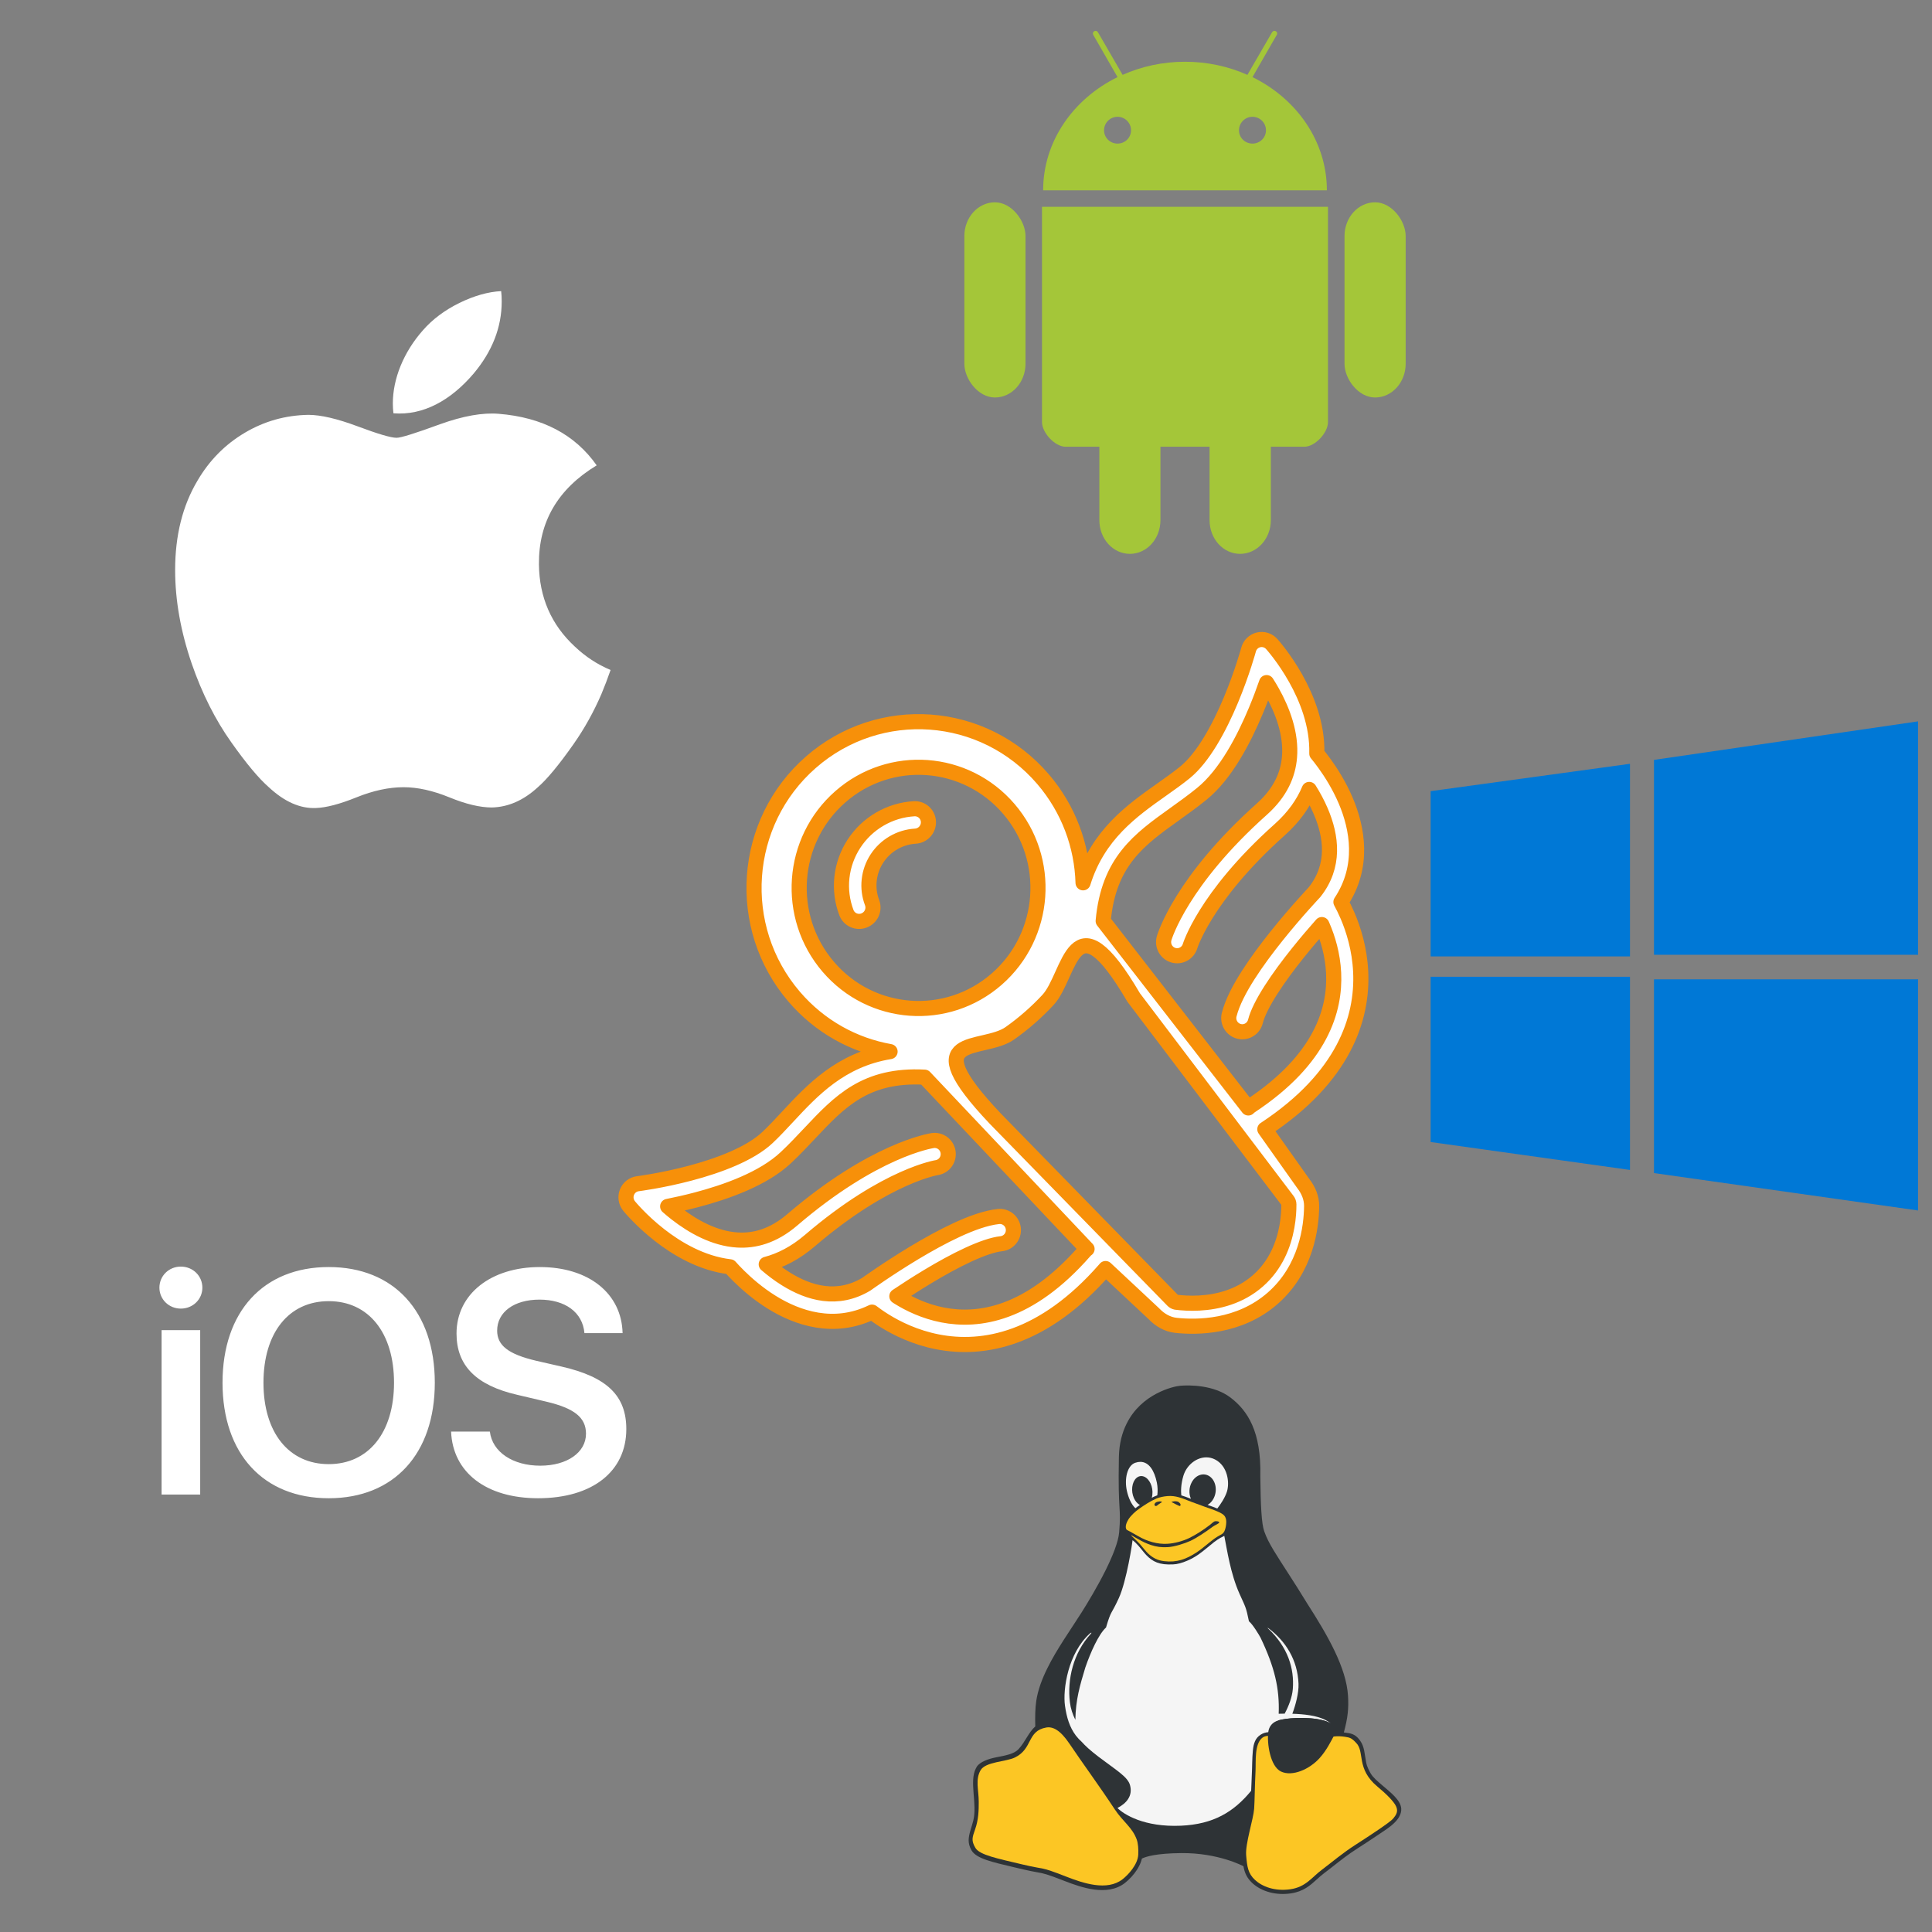 <?xml version="1.0" encoding="UTF-8" standalone="no"?>
<!-- Created with Inkscape (http://www.inkscape.org/) -->

<svg
   width="1024"
   height="1024"
   viewBox="0 0 270.933 270.933"
   version="1.1"
   id="svg5"
   xml:space="preserve"
   inkscape:version="1.2.1 (9c6d41e410, 2022-07-14)"
   sodipodi:docname="platforms-around-logo.svg"
   xmlns:inkscape="http://www.inkscape.org/namespaces/inkscape"
   xmlns:sodipodi="http://sodipodi.sourceforge.net/DTD/sodipodi-0.dtd"
   xmlns:xlink="http://www.w3.org/1999/xlink"
   xmlns="http://www.w3.org/2000/svg"
   xmlns:svg="http://www.w3.org/2000/svg"><rect x="0" y="0" width="270.933" height="270.933" fill="#808080" stroke="none"/><sodipodi:namedview
     id="namedview7"
     pagecolor="#505050"
     bordercolor="#ffffff"
     borderopacity="1"
     inkscape:showpageshadow="0"
     inkscape:pageopacity="0"
     inkscape:pagecheckerboard="1"
     inkscape:deskcolor="#505050"
     inkscape:document-units="mm"
     showgrid="false"
     inkscape:zoom="0.65478515"
     inkscape:cx="297.80761"
     inkscape:cy="466.56525"
     inkscape:window-width="1920"
     inkscape:window-height="991"
     inkscape:window-x="-9"
     inkscape:window-y="-9"
     inkscape:window-maximized="1"
     inkscape:current-layer="layer1" /><defs
     id="defs2"><linearGradient
       id="linearGradient9498"><stop
         style="stop-color:#fcaf3e;stop-opacity:1;"
         offset="0"
         id="stop9500" /><stop
         id="stop6206"
         offset="0.5"
         style="stop-color:#f89426;stop-opacity:1;" /><stop
         style="stop-color:#ce5c00;stop-opacity:1;"
         offset="1"
         id="stop9502" /></linearGradient><linearGradient
       id="linearGradient5060"><stop
         style="stop-color:#eeeeec;stop-opacity:1;"
         offset="0"
         id="stop5062" /><stop
         style="stop-color:#d3d7cf;stop-opacity:1;"
         offset="1"
         id="stop5064" /></linearGradient><linearGradient
       id="linearGradient2182"><stop
         style="stop-color:#555753;stop-opacity:1;"
         offset="0"
         id="stop2184" /><stop
         style="stop-color:#000000;stop-opacity:1;"
         offset="1"
         id="stop2186" /></linearGradient><linearGradient
       id="linearGradient2300"><stop
         style="stop-color:#000000;stop-opacity:0.327;"
         offset="0"
         id="stop2302" /><stop
         style="stop-color:#000000;stop-opacity:0;"
         offset="1"
         id="stop2304" /></linearGradient><linearGradient
       id="linearGradient2219"><stop
         id="stop2221"
         offset="0"
         style="stop-color:#eeeeec;stop-opacity:1;" /><stop
         id="stop2223"
         offset="1"
         style="stop-color:#2e3436;stop-opacity:1;" /></linearGradient><linearGradient
       id="linearGradient28799-4"><stop
         id="stop28801-13"
         offset="0"
         style="stop-color:#fefefc;stop-opacity:1;" /><stop
         style="stop-color:#fefefc;stop-opacity:1"
         offset="0.757"
         id="stop28807-8" /><stop
         id="stop28803-8"
         offset="1"
         style="stop-color:#d4d4d4;stop-opacity:1" /></linearGradient><radialGradient
       r="14.572"
       fy="137.661"
       fx="223.196"
       cy="137.661"
       cx="223.196"
       gradientTransform="matrix(1.086,-0.034,0.039,1.248,-154.542,-26.543)"
       gradientUnits="userSpaceOnUse"
       id="radialGradient29032"
       xlink:href="#linearGradient28799-4"
       inkscape:collect="always" /><radialGradient
       r="14.572"
       fy="137.661"
       fx="223.196"
       cy="137.661"
       cx="223.196"
       gradientTransform="matrix(0.815,-0.034,0.03,1.248,-129.437,-26.543)"
       gradientUnits="userSpaceOnUse"
       id="radialGradient29648"
       xlink:href="#linearGradient28799-4"
       inkscape:collect="always" /><linearGradient
       inkscape:collect="always"
       id="linearGradient14392-7"><stop
         style="stop-color:#3e2a06;stop-opacity:1"
         offset="0"
         id="stop14394-8" /><stop
         style="stop-color:#ad780a;stop-opacity:1"
         offset="1"
         id="stop14396-6" /></linearGradient><linearGradient
       inkscape:collect="always"
       xlink:href="#linearGradient14392-7"
       id="linearGradient14477"
       gradientUnits="userSpaceOnUse"
       gradientTransform="matrix(0.875,0,0,0.811,60.367,62.587)"
       x1="442.039"
       y1="371.544"
       x2="490.122"
       y2="293.585" /><linearGradient
       inkscape:collect="always"
       xlink:href="#linearGradient14392-7"
       id="linearGradient14485"
       gradientUnits="userSpaceOnUse"
       gradientTransform="translate(4e-6,9.6185359e-6)"
       x1="442.039"
       y1="371.544"
       x2="490.122"
       y2="293.585" /><clipPath
       clipPathUnits="userSpaceOnUse"
       id="clipPath14186-9"><path
         inkscape:original-d="m 137.57703,281.0191 c 6.32494,-1.3585 11.99755,4.87308 16.86679,9.13228 6.42572,5.62067 -8.54781,26.01622 13.24488,19.8293 5.86081,-1.66388 6.89528,11.31183 10.16415,16.45304 4.09971,6.44793 11.58575,13.6827 13.65231,21.03883 1.58383,5.63779 1.34339,10.90606 -1.62666,15.95302 -3.57124,6.06857 -11.7907,10.42929 -18.78877,11.20919 -5.73056,0.63864 -11.87822,-3.8351 -17.38362,-5.54906 -12.31617,-3.83432 -23.77946,-5.82074 -36.09666,-9.65174 -2.50091,-0.77785 -8.28361,-2.638 -10.96988,-3.42629 -4.51043,-1.3236 -6.46556,-0.99271 -8.72046,-4.76819 -2.68251,-4.49147 0.68051,-9.72669 3.16379,-14.79408 4.06995,-8.30524 1.91195,-17.82603 0.46203,-25.51057 -0.92235,-4.8884 -0.66071,-7.92707 2.7425,-10.79139 4.99476,-4.20385 14.53027,-1.53186 20.35272,-4.08305 5.82246,-2.55119 6.66365,-13.6939 12.93688,-15.04129 z"
         sodipodi:nodetypes="ssssssssssssssss"
         inkscape:connector-curvature="0"
         id="path14188-1"
         d="m 137.577,281.019 c 1.599,-0.663 3.398,-0.784 5.101,-0.47 1.703,0.314 3.311,1.049 4.743,2.022 2.864,1.946 4.988,4.778 7.023,7.58 4.672,6.434 9.169,13.002 13.245,19.829 3.306,5.538 6.344,11.257 10.164,16.453 2.494,3.392 5.307,6.539 7.813,9.922 2.506,3.383 4.728,7.056 5.839,11.117 1.444,5.277 0.885,11.093 -1.627,15.953 -1.767,3.419 -4.476,6.352 -7.772,8.339 -3.296,1.987 -7.171,3.014 -11.016,2.87 -6.114,-0.229 -11.699,-3.285 -17.384,-5.549 -11.581,-4.612 -24.16,-6.059 -36.097,-9.652 -3.669,-1.104 -7.276,-2.411 -10.97,-3.426 -1.641,-0.451 -3.309,-0.848 -4.859,-1.551 -1.55,-0.703 -3,-1.749 -3.862,-3.217 -0.666,-1.134 -0.948,-2.47 -0.93,-3.786 0.018,-1.316 0.326,-2.615 0.774,-3.852 0.896,-2.474 2.343,-4.714 3.32,-7.157 1.595,-3.989 1.882,-8.388 1.667,-12.679 -0.215,-4.291 -0.911,-8.545 -1.205,-12.831 -0.131,-1.914 -0.181,-3.853 0.185,-5.736 0.365,-1.883 1.176,-3.725 2.558,-5.055 1.274,-1.227 2.965,-1.955 4.696,-2.317 1.732,-0.361 3.515,-0.377 5.284,-0.338 1.768,0.04 3.541,0.134 5.304,-0.011 1.763,-0.145 3.533,-0.541 5.069,-1.418 1.46,-0.834 2.654,-2.075 3.644,-3.434 0.989,-1.36 1.789,-2.846 2.609,-4.314 0.82,-1.468 1.668,-2.932 2.742,-4.226 1.073,-1.295 2.389,-2.423 3.943,-3.067"
         style="fill:#402c07;fill-opacity:1;stroke:none" /></clipPath><inkscape:path-effect
       is_visible="true"
       id="path-effect4669-1"
       effect="spiro" /><inkscape:path-effect
       is_visible="true"
       id="path-effect4669-4-3"
       effect="spiro" /><inkscape:path-effect
       effect="spiro"
       id="path-effect14972-2-2"
       is_visible="true" /><inkscape:path-effect
       effect="spiro"
       id="path-effect15017-9"
       is_visible="true" /><clipPath
       clipPathUnits="userSpaceOnUse"
       id="clipPath15031-3"><path
         style="fill:none;stroke:#729fcf;stroke-width:0.125;stroke-linecap:butt;stroke-linejoin:miter;stroke-miterlimit:4;stroke-dasharray:none;stroke-opacity:1"
         d="m 248.061,184.612 c -2.601,3.44 -5.233,6.856 -7.897,10.247 -2.833,3.607 -5.701,7.187 -8.587,10.751 -3.541,4.374 -7.152,8.793 -9.449,13.93 -1.974,4.414 -2.91,9.207 -4.265,13.849 -1.539,5.272 -3.626,10.37 -5.971,15.336 -2.165,4.585 -4.55,9.063 -6.939,13.536 -1.738,3.254 -3.505,6.581 -4.108,10.221 -0.476,2.876 -0.198,5.844 0.534,8.666 0.732,2.822 1.91,5.511 3.238,8.106 5.667,11.075 14.17,20.622 24.242,27.925 4.571,3.314 9.467,6.181 14.602,8.526 2.782,1.27 5.714,2.404 8.772,2.457 1.529,0.026 3.074,-0.225 4.474,-0.841 1.4,-0.615 2.651,-1.604 3.483,-2.887 1.023,-1.578 1.37,-3.538 1.165,-5.407 -0.205,-1.869 -0.935,-3.653 -1.913,-5.259 -2.39,-3.923 -6.165,-6.761 -9.796,-9.573 -7.841,-6.074 -15.425,-12.48 -22.682,-19.24 -2.049,-1.909 -4.098,-3.878 -5.53,-6.284 -1.394,-2.344 -2.148,-5.014 -2.658,-7.693 -1.4,-7.349 -1.04,-15.083 1.46,-22.133 0.978,-2.758 2.271,-5.392 3.518,-8.04 2.162,-4.589 4.211,-9.263 7.049,-13.467 3.533,-5.233 8.245,-9.673 11.151,-15.278 2.455,-4.734 3.494,-10.057 4.362,-15.318 0.665,-4.031 1.248,-8.075 1.746,-12.13"
         id="path15033-2"
         inkscape:connector-curvature="0"
         inkscape:original-d="m 248.06066,184.61218 c 0,0 -5.10626,6.34527 -7.89695,10.24696 -2.7907,3.9017 -5.73652,6.64881 -8.58729,10.75139 -2.85076,4.10259 -7.36482,9.43164 -9.44912,13.93045 -2.08429,4.49881 -2.32047,9.0356 -4.26498,13.84932 -1.94451,4.81371 -3.70129,10.64183 -5.97071,15.33612 -2.26943,4.69429 -5.37093,9.68473 -6.93891,13.53553 -1.56799,3.8508 -3.81119,5.72384 -4.10782,10.22071 -0.29663,4.49686 -0.57747,8.31749 3.77151,16.77227 4.34898,8.45478 17.23626,22.00721 24.24176,27.92472 7.00549,5.9175 9.39133,7.22492 14.60245,8.52595 5.21112,1.30104 13.85627,2.9981 16.72874,-1.2702 2.87246,-4.26829 2.27191,-5.96483 -0.74863,-10.66616 -3.02055,-4.70132 -4.82469,-5.30209 -9.79642,-9.57343 -4.97172,-4.27133 -18.63696,-14.87266 -22.68212,-19.23996 -4.04516,-4.36729 -7.10731,-3.41164 -5.53019,-6.28412 1.57712,-2.87249 -2.20738,-4.00856 -2.65783,-7.69253 -0.76361,-6.24511 0.9436,-18.71046 1.45958,-22.13343 0.51598,-3.42296 1.22371,-2.92446 3.51815,-8.03965 2.29444,-5.11519 4.12424,-8.62435 7.04933,-13.46723 2.92509,-4.84289 8.62493,-10.12787 11.15147,-15.27803 2.52654,-5.15017 3.50393,-10.72068 4.36185,-15.31831 0.85792,-4.59763 1.74613,-12.13037 1.74613,-12.13037 z"
         sodipodi:nodetypes="czzzzzzzzzzzzzzzszzzzzc" /></clipPath><inkscape:path-effect
       is_visible="true"
       id="path-effect29716-6-1"
       effect="spiro" /><clipPath
       clipPathUnits="userSpaceOnUse"
       id="clipPath14822-9"><path
         sodipodi:nodetypes="aaaasssaccaa"
         inkscape:connector-curvature="0"
         d="m 386.188,285.328 c -0.405,-1.104 -1.118,-2.082 -1.991,-2.87 -0.872,-0.788 -1.9,-1.392 -2.983,-1.852 -2.165,-0.919 -4.521,-1.261 -6.832,-1.696 -2.179,-0.409 -4.342,-0.906 -6.528,-1.277 -2.271,-0.386 -4.618,-0.632 -6.865,-0.125 -1.966,0.443 -3.784,1.459 -5.272,2.819 -1.487,1.36 -2.649,3.056 -3.485,4.89 -1.472,3.23 -1.935,6.865 -1.654,10.403 0.209,2.633 0.875,5.346 2.609,7.339 1.401,1.611 3.387,2.615 5.434,3.221 3.525,1.043 7.367,0.988 10.86,-0.155 5.767,-1.931 10.876,-5.774 14.33,-10.779 1.139,-1.65 2.112,-3.448 2.553,-5.403 0.336,-1.49 0.348,-3.081 -0.178,-4.515"
         id="path14824-1"
         inkscape:original-d="m 386.1875,285.32775 c -2.36571,-3.81321 -7.59294,-4.9003 -11.805,-6.41698 -2.08672,-0.75138 -4.32322,-1.04333 -6.52782,-1.27734 -2.27612,-0.2416 -4.71593,-0.91505 -6.8653,-0.1253 -3.64566,1.33955 -7.24986,3.80684 -8.75671,7.70871 -1.13743,2.94527 -1.80122,7.05909 -1.65394,10.40316 0.13075,2.96891 0.9633,5.07273 2.60877,7.33912 1.08803,1.49859 3.40096,2.67896 5.43398,3.22092 3.49923,0.93284 7.37483,0.82779 10.86038,-0.1553 5.98587,-2.2615 11.09272,-5.76885 14.33034,-10.77903 1.07459,-1.67639 2.15539,-3.45031 2.5532,-5.4034 0.30053,-1.4755 0.61519,-3.23621 -0.1779,-4.51456 z"
         style="fill:none;stroke:#ce5c00;stroke-width:1px;stroke-linecap:butt;stroke-linejoin:miter;stroke-opacity:1" /></clipPath><clipPath
       clipPathUnits="userSpaceOnUse"
       id="clipPath14822-2-4"><path
         sodipodi:nodetypes="aaaasssaccaa"
         inkscape:connector-curvature="0"
         d="m 386.188,285.328 c -0.405,-1.104 -1.118,-2.082 -1.991,-2.87 -0.872,-0.788 -1.9,-1.392 -2.983,-1.852 -2.165,-0.919 -4.521,-1.261 -6.832,-1.696 -2.179,-0.409 -4.342,-0.906 -6.528,-1.277 -2.271,-0.386 -4.618,-0.632 -6.865,-0.125 -1.966,0.443 -3.784,1.459 -5.272,2.819 -1.487,1.36 -2.649,3.056 -3.485,4.89 -1.472,3.23 -1.935,6.865 -1.654,10.403 0.209,2.633 0.875,5.346 2.609,7.339 1.401,1.611 3.387,2.615 5.434,3.221 3.525,1.043 7.367,0.988 10.86,-0.155 5.767,-1.931 10.876,-5.774 14.33,-10.779 1.139,-1.65 2.112,-3.448 2.553,-5.403 0.336,-1.49 0.348,-3.081 -0.178,-4.515"
         id="path14824-6-5"
         inkscape:original-d="m 386.1875,285.32775 c -2.36571,-3.81321 -7.59294,-4.9003 -11.805,-6.41698 -2.08672,-0.75138 -4.32322,-1.04333 -6.52782,-1.27734 -2.27612,-0.2416 -4.71593,-0.91505 -6.8653,-0.1253 -3.64566,1.33955 -7.24986,3.80684 -8.75671,7.70871 -1.13743,2.94527 -1.80122,7.05909 -1.65394,10.40316 0.13075,2.96891 0.9633,5.07273 2.60877,7.33912 1.08803,1.49859 3.40096,2.67896 5.43398,3.22092 3.49923,0.93284 7.37483,0.82779 10.86038,-0.1553 5.98587,-2.2615 11.09272,-5.76885 14.33034,-10.77903 1.07459,-1.67639 2.15539,-3.45031 2.5532,-5.4034 0.30053,-1.4755 0.61519,-3.23621 -0.1779,-4.51456 z"
         style="fill:none;stroke:#ce5c00;stroke-width:1px;stroke-linecap:butt;stroke-linejoin:miter;stroke-opacity:1" /></clipPath><linearGradient
       id="linearGradient14518-6"><stop
         id="stop14540-0"
         offset="0"
         style="stop-color:#110800;stop-opacity:1;" /><stop
         style="stop-color:#a65a00;stop-opacity:0.8;"
         offset="0.591"
         id="stop14542-5" /><stop
         style="stop-color:#ff921e;stop-opacity:0;"
         offset="1"
         id="stop14522-4" /></linearGradient><inkscape:path-effect
       is_visible="true"
       id="path-effect29716-0-0"
       effect="spiro" /><inkscape:path-effect
       is_visible="true"
       id="path-effect29716-0-8-3"
       effect="spiro" /><inkscape:path-effect
       effect="spiro"
       id="path-effect14300-7"
       is_visible="true" /><clipPath
       clipPathUnits="userSpaceOnUse"
       id="clipPath14489-3"><path
         style="fill:url(#linearGradient14485);fill-opacity:1;stroke:none"
         d="m 516.006,331.876 c -0.671,1.719 -1.627,3.327 -2.816,4.738 -2.624,3.115 -6.268,5.17 -9.896,7.02 -6.189,3.154 -12.602,5.922 -18.42,9.717 -3.898,2.542 -7.496,5.527 -10.86,8.742 -2.877,2.75 -5.606,5.687 -8.832,8.018 -3.256,2.351 -7.019,4.054 -10.991,4.65 -4.83,0.725 -9.821,-0.213 -14.299,-2.164 -3.138,-1.367 -6.156,-3.323 -7.963,-6.229 -1.814,-2.918 -2.228,-6.488 -2.233,-9.924 -0.008,-6.077 1.118,-12.09 2.178,-18.073 0.881,-4.972 1.719,-9.955 2.26,-14.975 0.983,-9.131 0.976,-18.353 0.32,-27.513 -0.11,-1.534 -0.238,-3.083 -0.008,-4.604 0.229,-1.521 0.855,-3.037 2.021,-4.04 1.077,-0.927 2.521,-1.336 3.939,-1.415 1.419,-0.079 2.834,0.147 4.24,0.352 3.313,0.484 6.652,0.865 9.889,1.717 2.043,0.537 4.033,1.259 6.072,1.811 3.403,0.92 6.966,1.361 10.467,0.952 3.769,-0.441 7.43,-1.857 11.224,-1.765 1.557,0.038 3.102,0.332 4.586,0.8 1.515,0.478 3.009,1.162 4.123,2.295 0.846,0.861 1.436,1.945 1.879,3.069 0.66,1.674 1.015,3.457 1.167,5.249 0.135,1.588 0.113,3.194 0.414,4.759 0.495,2.575 1.847,4.923 3.528,6.935 1.681,2.012 3.69,3.72 5.696,5.408 1.999,1.681 4.011,3.355 6.167,4.828 1.012,0.692 2.056,1.339 3.017,2.101 0.961,0.761 1.845,1.647 2.445,2.715 0.815,1.449 1.064,3.208 0.683,4.826 l 2e-5,0"
         id="path14491-6"
         inkscape:connector-curvature="0"
         sodipodi:nodetypes="aaaaaaaaaaaaaaaaaaaaaaaacscaa"
         inkscape:original-d="m 516.00562,331.8756 c 0.90859,1.59687 -1.57016,3.38773 -2.81579,4.73826 -2.74207,2.97299 -6.45099,4.90178 -9.89648,7.01985 -5.91373,3.63539 -12.61918,5.90302 -18.41964,9.71654 -3.88318,2.553 -7.32809,5.72221 -10.86016,8.74238 -3.0221,2.58411 -5.48201,5.87643 -8.83247,8.01771 -3.3519,2.1422 -7.0437,4.15414 -10.99061,4.6502 -4.78298,0.60114 -9.87221,-0.25577 -14.29898,-2.16416 -3.0947,-1.33413 -6.16113,-3.38144 -7.96301,-6.22931 -1.81288,-2.86525 -2.06093,-6.5375 -2.23266,-9.92375 -0.30734,-6.06031 1.36252,-12.0605 2.17848,-18.07349 0.67882,-5.00236 1.85312,-9.94325 2.26013,-14.97502 0.73946,-9.14185 -0.7797,-18.40771 0.3199,-27.51327 0.35468,-2.93704 -0.181,-6.65876 2.01238,-8.64398 2.0384,-1.84494 5.43058,-1.1212 8.17929,-1.06253 3.34492,0.0714 6.63224,0.95108 9.88917,1.71656 2.05612,0.48325 3.99816,1.41138 6.0722,1.81081 3.44031,0.66255 6.96573,1.06623 10.46739,0.95192 3.78516,-0.12356 7.43659,-1.79636 11.22363,-1.76474 1.55185,0.013 3.12359,0.28186 4.58649,0.79985 1.48266,0.52499 2.98786,1.20618 4.12281,2.29512 0.86547,0.83038 1.42933,1.95676 1.87872,3.06879 0.67163,1.66196 0.8942,3.4778 1.16703,5.24945 0.24238,1.57389 -0.1531,3.27141 0.41433,4.75933 1.83023,4.79924 5.57666,8.72712 9.22489,12.34277 1.74278,1.93455 4.03041,3.53404 6.16708,4.82839 2.26886,1.37444 4.3675,2.44991 5.46279,4.81597 0.65901,1.48517 -0.54371,3.76097 0.68307,4.82635 z" /></clipPath><inkscape:path-effect
       effect="spiro"
       id="path-effect14300-2-7"
       is_visible="true" /><clipPath
       clipPathUnits="userSpaceOnUse"
       id="clipPath14481-1"><path
         style="fill:url(#linearGradient14485);fill-opacity:1;stroke:none"
         d="m 516.006,331.876 c -0.671,1.719 -1.627,3.327 -2.816,4.738 -2.624,3.115 -6.268,5.17 -9.896,7.02 -6.189,3.154 -12.602,5.922 -18.42,9.717 -3.898,2.542 -7.496,5.527 -10.86,8.742 -2.877,2.75 -5.606,5.687 -8.832,8.018 -3.256,2.351 -7.019,4.054 -10.991,4.65 -4.83,0.725 -9.821,-0.213 -14.299,-2.164 -3.138,-1.367 -6.156,-3.323 -7.963,-6.229 -1.814,-2.918 -2.228,-6.488 -2.233,-9.924 -0.008,-6.077 1.118,-12.09 2.178,-18.073 0.881,-4.972 1.719,-9.955 2.26,-14.975 0.983,-9.131 0.976,-18.353 0.32,-27.513 -0.11,-1.534 -0.238,-3.083 -0.008,-4.604 0.229,-1.521 0.855,-3.037 2.021,-4.04 1.077,-0.927 2.521,-1.336 3.939,-1.415 1.419,-0.079 2.834,0.147 4.24,0.352 3.313,0.484 6.652,0.865 9.889,1.717 2.043,0.537 4.033,1.259 6.072,1.811 3.403,0.92 6.966,1.361 10.467,0.952 3.769,-0.441 7.43,-1.857 11.224,-1.765 1.557,0.038 3.102,0.332 4.586,0.8 1.515,0.478 3.009,1.162 4.123,2.295 0.846,0.861 1.436,1.945 1.879,3.069 0.66,1.674 1.015,3.457 1.167,5.249 0.135,1.588 0.113,3.194 0.414,4.759 0.495,2.575 1.847,4.923 3.528,6.935 1.681,2.012 3.69,3.72 5.696,5.408 1.999,1.681 4.011,3.355 6.167,4.828 1.012,0.692 2.056,1.339 3.017,2.101 0.961,0.761 1.845,1.647 2.445,2.715 0.815,1.449 1.064,3.208 0.683,4.826 l 2e-5,0"
         id="path14483-3"
         inkscape:connector-curvature="0"
         sodipodi:nodetypes="aaaaaaaaaaaaaaaaaaaaaaaacscaa"
         inkscape:original-d="m 516.00562,331.8756 c 0.90859,1.59687 -1.57016,3.38773 -2.81579,4.73826 -2.74207,2.97299 -6.45099,4.90178 -9.89648,7.01985 -5.91373,3.63539 -12.61918,5.90302 -18.41964,9.71654 -3.88318,2.553 -7.32809,5.72221 -10.86016,8.74238 -3.0221,2.58411 -5.48201,5.87643 -8.83247,8.01771 -3.3519,2.1422 -7.0437,4.15414 -10.99061,4.6502 -4.78298,0.60114 -9.87221,-0.25577 -14.29898,-2.16416 -3.0947,-1.33413 -6.16113,-3.38144 -7.96301,-6.22931 -1.81288,-2.86525 -2.06093,-6.5375 -2.23266,-9.92375 -0.30734,-6.06031 1.36252,-12.0605 2.17848,-18.07349 0.67882,-5.00236 1.85312,-9.94325 2.26013,-14.97502 0.73946,-9.14185 -0.7797,-18.40771 0.3199,-27.51327 0.35468,-2.93704 -0.181,-6.65876 2.01238,-8.64398 2.0384,-1.84494 5.43058,-1.1212 8.17929,-1.06253 3.34492,0.0714 6.63224,0.95108 9.88917,1.71656 2.05612,0.48325 3.99816,1.41138 6.0722,1.81081 3.44031,0.66255 6.96573,1.06623 10.46739,0.95192 3.78516,-0.12356 7.43659,-1.79636 11.22363,-1.76474 1.55185,0.013 3.12359,0.28186 4.58649,0.79985 1.48266,0.52499 2.98786,1.20618 4.12281,2.29512 0.86547,0.83038 1.42933,1.95676 1.87872,3.06879 0.67163,1.66196 0.8942,3.4778 1.16703,5.24945 0.24238,1.57389 -0.1531,3.27141 0.41433,4.75933 1.83023,4.79924 5.57666,8.72712 9.22489,12.34277 1.74278,1.93455 4.03041,3.53404 6.16708,4.82839 2.26886,1.37444 4.3675,2.44991 5.46279,4.81597 0.65901,1.48517 -0.54371,3.76097 0.68307,4.82635 z" /></clipPath><inkscape:path-effect
       effect="spiro"
       id="path-effect14300-2-2-0"
       is_visible="true" /><clipPath
       clipPathUnits="userSpaceOnUse"
       id="clipPath14473-5"><path
         style="fill:url(#linearGradient14477);fill-opacity:1;stroke:none"
         d="m 511.827,331.9 c -0.606,1.404 -1.442,2.708 -2.464,3.845 -2.325,2.588 -5.507,4.222 -8.659,5.697 -5.42,2.535 -11.001,4.779 -16.116,7.885 -3.383,2.054 -6.537,4.472 -9.502,7.094 -2.525,2.233 -4.93,4.627 -7.728,6.506 -2.883,1.936 -6.175,3.299 -9.616,3.774 -4.218,0.582 -8.553,-0.183 -12.51,-1.756 -2.709,-1.077 -5.366,-2.619 -6.967,-5.055 -1.538,-2.341 -1.933,-5.252 -1.953,-8.053 -0.035,-4.939 0.965,-9.818 1.906,-14.666 0.782,-4.03 1.527,-8.072 1.977,-12.152 0.818,-7.406 0.661,-14.885 0.28,-22.327 -0.064,-1.249 -0.134,-2.51 0.079,-3.743 0.213,-1.233 0.736,-2.452 1.682,-3.271 0.939,-0.814 2.21,-1.159 3.451,-1.212 1.242,-0.052 2.476,0.164 3.705,0.349 2.89,0.436 5.811,0.709 8.652,1.393 1.787,0.43 3.531,1.02 5.313,1.469 2.986,0.753 6.096,1.107 9.158,0.772 3.294,-0.36 6.507,-1.51 9.82,-1.432 1.358,0.032 2.708,0.271 4.013,0.649 1.313,0.38 2.617,0.92 3.607,1.862 0.725,0.691 1.25,1.569 1.644,2.49 0.576,1.348 0.886,2.8 1.021,4.26 0.119,1.289 0.105,2.594 0.363,3.862 0.437,2.149 1.64,4.081 3.115,5.704 1.475,1.622 3.224,2.968 4.956,4.312 1.756,1.364 3.51,2.74 5.396,3.918 0.882,0.551 1.793,1.059 2.635,1.671 0.841,0.612 1.619,1.339 2.145,2.237 0.684,1.167 0.902,2.599 0.598,3.917 l 2e-5,0"
         id="path14475-9"
         inkscape:connector-curvature="0"
         sodipodi:nodetypes="aaaaaaaaaaaaaaaaaaaaaaaacscaa"
         inkscape:original-d="m 511.82669,331.89986 c 0.79493,1.29584 -1.37375,2.7491 -2.46357,3.84504 -2.39907,2.41255 -5.64405,3.97773 -8.65855,5.69652 -5.17399,2.95008 -11.04067,4.79023 -16.11556,7.88485 -3.39744,2.07173 -6.41144,4.64351 -9.50169,7.09434 -2.64407,2.09697 -4.79627,4.76865 -7.72763,6.50627 -2.93262,1.73837 -6.16262,3.37103 -9.61582,3.77358 -4.18468,0.48781 -8.63731,-0.20756 -12.51035,-1.75619 -2.70759,-1.08263 -5.39044,-2.744 -6.96693,-5.05501 -1.58611,-2.32511 -1.80313,-5.3051 -1.95338,-8.053 -0.2689,-4.91787 1.19208,-9.78694 1.90598,-14.66641 0.59391,-4.05935 1.62131,-8.06882 1.97741,-12.15204 0.64696,-7.4185 -0.68217,-14.93763 0.27989,-22.32668 0.31031,-2.38337 -0.15836,-5.4035 1.76065,-7.01448 1.78342,-1.49715 4.75128,-0.90984 7.15616,-0.86223 2.92651,0.0579 5.80263,0.77179 8.65215,1.39297 1.79893,0.39215 3.49804,1.14531 5.31265,1.46945 3.00996,0.53765 6.0944,0.86523 9.15804,0.77247 3.31168,-0.10027 6.50636,-1.45773 9.81969,-1.43207 1.35773,0.0105 2.73287,0.22873 4.01277,0.64907 1.2972,0.42602 2.61412,0.9788 3.6071,1.86246 0.75721,0.67384 1.25054,1.58789 1.64371,2.49029 0.58762,1.34866 0.78235,2.82219 1.02105,4.25986 0.21206,1.27719 -0.13395,2.65471 0.36251,3.86214 1.60129,3.89452 4.87908,7.08195 8.07096,10.016 1.52478,1.56986 3.52626,2.86783 5.39565,3.91818 1.98506,1.11534 3.82118,1.98807 4.77946,3.9081 0.57658,1.2052 -0.47569,3.05198 0.59763,3.91652 z" /></clipPath><inkscape:path-effect
       is_visible="true"
       id="path-effect4582-3"
       effect="spiro" /><inkscape:path-effect
       is_visible="true"
       id="path-effect4500-7"
       effect="spiro" /><clipPath
       clipPathUnits="userSpaceOnUse"
       id="clipPath14656-7"><path
         sodipodi:nodetypes="aaaaassssaaaaaa"
         inkscape:connector-curvature="0"
         d="m 304.847,225.45 c 6.016,4.923 9.777,12.317 10.943,20.003 1.825,12.031 -2.346,24.075 -6.446,35.533 -0.817,2.285 -1.64,4.59 -1.965,6.995 -0.325,2.405 -0.119,4.948 1.029,7.086 1.303,2.425 3.732,4.125 6.367,4.923 2.589,0.784 5.394,0.761 8.015,0.092 2.621,-0.669 5.061,-1.968 7.187,-3.64 5.48,-4.31 8.758,-10.986 10.01,-17.844 1.252,-6.858 0.639,-13.929 -0.551,-20.798 -1.623,-9.369 -4.309,-18.54 -7.74,-27.408 -2.518,-6.507 -5.468,-12.911 -9.618,-18.52 -4.046,-5.469 -9.162,-10.09 -13.103,-15.635 -2.732,-3.844 -4.9,-8.131 -8.192,-11.508 -1.646,-1.689 -3.577,-3.135 -5.77,-4.001 -2.193,-0.866 -4.664,-1.124 -6.933,-0.482 -1.505,0.426 -2.892,1.237 -4.038,2.301 -1.146,1.064 -2.053,2.376 -2.693,3.803 -1.28,2.853 -1.477,6.112 -0.965,9.198 0.661,3.983 2.444,7.693 4.466,11.189 2.274,3.932 4.918,7.719 8.384,10.654 3.599,3.047 7.962,5.074 11.611,8.06"
         id="path14658-9"
         inkscape:original-d="m 304.84727,225.44951 c 5.05628,5.63479 9.72833,12.47181 10.94319,20.00305 1.91724,11.88535 -4.97006,23.58228 -6.44591,35.53273 -0.57645,4.66766 -2.84839,9.7988 -0.93525,14.08107 1.10334,2.46967 3.76154,4.35176 6.36677,4.92292 5.08221,1.1142 11.95719,2.41291 15.20182,-3.54776 6.07775,-11.16533 10.5961,-26.78641 9.45943,-38.64224 -0.906,-9.44981 -3.86858,-18.61978 -7.74003,-27.40773 -2.817,-6.39442 -6.14704,-12.5833 -9.61753,-18.52016 -3.44146,-5.88721 -8.20051,-10.94245 -13.10336,-15.63502 -6.34842,-6.07614 -12.40311,-17.98386 -20.89399,-15.99204 -5.48499,1.28669 -7.45029,9.57719 -7.69578,15.30218 -0.17245,4.02188 2.46425,7.71677 4.46569,11.18873 2.26238,3.92465 5.10447,7.56255 8.38442,10.65407 3.43735,3.23988 8.4511,4.53927 11.61053,8.0602 z"
         style="fill:none;stroke:#c17d11;stroke-width:1px;stroke-linecap:butt;stroke-linejoin:miter;stroke-opacity:1" /></clipPath><inkscape:path-effect
       is_visible="true"
       id="path-effect29707-7-6"
       effect="spiro" /><inkscape:path-effect
       is_visible="true"
       id="path-effect29553-7"
       effect="spiro" /><clipPath
       id="clipPath29644-8"
       clipPathUnits="userSpaceOnUse"><path
         sodipodi:nodetypes="zzzzzzz"
         inkscape:connector-curvature="0"
         inkscape:original-d="m 54.232441,122.36218 c -3.79199,4.78949 -8.5176,11.69104 -8.19273,17.25 0.32487,5.55896 3.86025,13.93486 8.37542,16 4.51517,2.06514 5.75436,0.0125 8.32902,-2.5 2.57466,-2.51247 3.85871,-7.34762 4.00585,-12.25 0.14713,-4.90238 -3.03534,-11.91949 -5.43855,-15.25 -2.40321,-3.33051 -3.28702,-8.03949 -7.07901,-3.25 z"
         id="path29646-8"
         d="m 54.232,122.362 c -1.781,0.097 -3.485,0.919 -4.788,2.137 -1.303,1.218 -2.221,2.812 -2.786,4.504 -1.13,3.384 -0.875,7.052 -0.619,10.61 0.233,3.222 0.47,6.505 1.677,9.502 0.603,1.498 1.45,2.91 2.58,4.064 1.13,1.154 2.552,2.042 4.118,2.434 1.469,0.368 3.038,0.292 4.483,-0.162 1.445,-0.454 2.764,-1.279 3.846,-2.338 1.579,-1.545 2.643,-3.566 3.253,-5.689 0.61,-2.123 0.784,-4.352 0.752,-6.561 -0.04,-2.764 -0.401,-5.539 -1.266,-8.164 -0.865,-2.626 -2.246,-5.103 -4.173,-7.086 -0.933,-0.96 -1.998,-1.805 -3.199,-2.397 -1.201,-0.592 -2.543,-0.925 -3.88,-0.853"
         style="fill:url(#radialGradient29648);fill-opacity:1;stroke:none" /></clipPath><linearGradient
       id="linearGradient28469-0"><stop
         style="stop-color:#d2940a;stop-opacity:1"
         offset="0"
         id="stop28479-4" /><stop
         style="stop-color:#d89c08;stop-opacity:1"
         offset="0.751"
         id="stop28477-2" /><stop
         id="stop28485-7"
         offset="0.866"
         style="stop-color:#b67e07;stop-opacity:1;" /><stop
         id="stop28473-1"
         offset="1"
         style="stop-color:#946106;stop-opacity:1" /></linearGradient><inkscape:path-effect
       is_visible="true"
       id="path-effect28463-4"
       effect="spiro" /><inkscape:path-effect
       is_visible="true"
       id="path-effect28489-4"
       effect="spiro" /><inkscape:path-effect
       is_visible="true"
       id="path-effect28273-54-7"
       effect="spiro" /><linearGradient
       id="linearGradient28275-8"><stop
         id="stop28277-1"
         offset="0"
         style="stop-color:#ad780a;stop-opacity:1" /><stop
         style="stop-color:#d89e08;stop-opacity:1"
         offset="0.12"
         id="stop28291-9" /><stop
         style="stop-color:#edb80b;stop-opacity:1"
         offset="0.255"
         id="stop28289-6" /><stop
         style="stop-color:#ebc80d;stop-opacity:1"
         offset="0.392"
         id="stop28287-6" /><stop
         style="stop-color:#f5d838;stop-opacity:1"
         offset="0.527"
         id="stop28285-7" /><stop
         style="stop-color:#f6d811;stop-opacity:1"
         offset="0.769"
         id="stop28283-7" /><stop
         id="stop28279-5"
         offset="1"
         style="stop-color:#f5cd31;stop-opacity:1" /></linearGradient><inkscape:path-effect
       is_visible="true"
       id="path-effect28273-44"
       effect="spiro" /><inkscape:path-effect
       is_visible="true"
       id="path-effect28384-7"
       effect="spiro" /><linearGradient
       id="linearGradient29529-6"><stop
         id="stop29531-0"
         offset="0"
         style="stop-color:#3a2903;stop-opacity:1;" /><stop
         style="stop-color:#735208;stop-opacity:1"
         offset="0.555"
         id="stop29539-7" /><stop
         id="stop29533-8"
         offset="1"
         style="stop-color:#ac8c04;stop-opacity:1" /></linearGradient><inkscape:path-effect
       is_visible="true"
       id="path-effect29455-3"
       effect="spiro" /><linearGradient
       id="linearGradient29477-3"><stop
         id="stop29479-5"
         offset="0"
         style="stop-color:#757574;stop-opacity:0" /><stop
         style="stop-color:#757574;stop-opacity:1;"
         offset="0.263"
         id="stop29487-5" /><stop
         style="stop-color:#757574;stop-opacity:1;"
         offset="0.5"
         id="stop29485-0" /><stop
         id="stop29481-3"
         offset="1"
         style="stop-color:#757574;stop-opacity:0" /></linearGradient><linearGradient
       id="linearGradient29336-6"><stop
         id="stop29338-1"
         offset="0"
         style="stop-color:#646464;stop-opacity:0" /><stop
         style="stop-color:#646464;stop-opacity:0.583"
         offset="0.306"
         id="stop29344-7" /><stop
         id="stop29354-5"
         offset="0.47"
         style="stop-color:#646464;stop-opacity:1" /><stop
         style="stop-color:#646464;stop-opacity:0.257"
         offset="0.728"
         id="stop29356-3" /><stop
         id="stop29340-6"
         offset="1"
         style="stop-color:#646464;stop-opacity:0;" /></linearGradient><linearGradient
       id="linearGradient28976-3"><stop
         id="stop28978-7"
         offset="0"
         style="stop-color:#747474;stop-opacity:1" /><stop
         style="stop-color:#8c8c8c;stop-opacity:1;"
         offset="0.125"
         id="stop29259-5" /><stop
         style="stop-color:#a4a4a4;stop-opacity:1;"
         offset="0.25"
         id="stop29257-0" /><stop
         style="stop-color:#d4d4d4;stop-opacity:1"
         offset="0.5"
         id="stop28984-4" /><stop
         id="stop28986-0"
         offset="0.619"
         style="stop-color:#d4d4d4;stop-opacity:1" /><stop
         id="stop28980-2"
         offset="1"
         style="stop-color:#7c7c7c;stop-opacity:1" /></linearGradient><inkscape:path-effect
       is_visible="true"
       id="path-effect28974-8"
       effect="spiro" /><clipPath
       id="clipPath29028-5"
       clipPathUnits="userSpaceOnUse"><path
         sodipodi:nodetypes="aaaaaaaa"
         inkscape:connector-curvature="0"
         inkscape:original-d="m 85.75,122.36218 c -2.54738,2.12715 -5.20812,4.59907 -6.25,7.75 -1.30914,3.95917 -1.63336,8.91703 0.5,12.5 3.91901,6.58194 12.38353,13.85135 19.75,11.75 4.87452,-1.3905 6.10748,-8.51023 7,-13.5 0.59149,-3.30679 0.59578,-7.19325 -1.25,-10 -3.61233,-5.49303 -10.4265,-9.89357 -17,-10 -1.04403,-0.0169 -1.94852,0.83074 -2.75,1.5 z"
         id="path29030-7"
         d="m 85.75,122.362 c -2.78,1.91 -5.111,4.575 -6.25,7.75 -1.436,4.002 -0.886,8.481 0.5,12.5 1.419,4.117 3.794,8.041 7.379,10.512 1.793,1.236 3.868,2.083 6.03,2.339 2.162,0.256 4.409,-0.095 6.34,-1.101 2.353,-1.226 4.148,-3.373 5.262,-5.781 1.114,-2.408 1.589,-5.07 1.738,-7.719 0.19,-3.375 -0.14,-6.806 -1.25,-10 -1.205,-3.469 -3.39,-6.671 -6.473,-8.667 -1.541,-0.998 -3.292,-1.684 -5.111,-1.935 -1.819,-0.252 -3.705,-0.063 -5.416,0.602 -0.975,0.379 -1.887,0.907 -2.75,1.5"
         style="fill:url(#radialGradient29032);fill-opacity:1;stroke:none" /></clipPath><inkscape:path-effect
       is_visible="true"
       id="path-effect28881-6"
       effect="spiro" /><linearGradient
       id="linearGradient28935-8"><stop
         id="stop28937-7"
         offset="0"
         style="stop-color:#949494;stop-opacity:0.392;" /><stop
         style="stop-color:#949494;stop-opacity:1;"
         offset="0.5"
         id="stop28943-3" /><stop
         id="stop28939-8"
         offset="1"
         style="stop-color:#949494;stop-opacity:0.392;" /></linearGradient><linearGradient
       id="linearGradient28853-5"><stop
         id="stop28855-3"
         offset="0"
         style="stop-color:#020204;stop-opacity:1" /><stop
         style="stop-color:#020204;stop-opacity:1"
         offset="0.734"
         id="stop28865-0" /><stop
         id="stop28857-9"
         offset="1"
         style="stop-color:#5c5c5c;stop-opacity:1;" /></linearGradient><inkscape:path-effect
       is_visible="true"
       id="path-effect28851-0"
       effect="spiro" /><inkscape:path-effect
       is_visible="true"
       id="path-effect28273-4-2"
       effect="spiro" /><inkscape:path-effect
       is_visible="true"
       id="path-effect28797-81"
       effect="spiro" /><inkscape:path-effect
       is_visible="true"
       id="path-effect28797-8-1"
       effect="spiro" /><inkscape:path-effect
       is_visible="true"
       id="path-effect28463-0-7"
       effect="spiro" /><inkscape:path-effect
       is_visible="true"
       id="path-effect28463-8-0"
       effect="spiro" /><inkscape:path-effect
       is_visible="true"
       id="path-effect29721-2"
       effect="spiro" /><inkscape:path-effect
       is_visible="true"
       id="path-effect28714-5"
       effect="spiro" /><inkscape:path-effect
       is_visible="true"
       id="path-effect29678-4-6"
       effect="spiro" /><inkscape:path-effect
       is_visible="true"
       id="path-effect29678-1"
       effect="spiro" /><inkscape:path-effect
       is_visible="true"
       id="path-effect29672-0"
       effect="spiro" /><mask
       id="path-1-outside-1_607_21728"
       maskUnits="userSpaceOnUse"
       x="392.584"
       y="220.326"
       width="826"
       height="259"
       fill="#000000"><rect
         fill="#ffffff"
         x="392.584"
         y="220.326"
         width="826"
         height="259"
         id="rect2" /><path
         fill-rule="evenodd"
         clip-rule="evenodd"
         d="m 396.847,467.557 c -0.923,-3.547 0.639,-7.276 3.801,-9.079 l 20.431,-11.644 c 12.948,-7.379 22.835,-19.218 27.855,-33.353 L 504.72,256.398 c 6.832,-19.238 24.888,-32.072 45.123,-32.072 h 26.813 c 4.413,0 7.99,3.613 7.99,8.07 v 4.22 l 5.194,-3.643 c 8.028,-5.63 17.568,-8.647 27.341,-8.647 h 31.483 c 4.412,0 7.99,3.613 7.99,8.07 v 0.421 c 5.076,-5.239 12.155,-8.491 19.987,-8.491 h 75.886 c 1.457,0 2.823,0.394 4,1.083 1.205,-0.703 2.582,-1.083 3.997,-1.083 h 22.736 c 18.335,0 33.199,15.013 33.199,33.533 v 29.851 c 0.622,-35.113 28.996,-63.384 63.908,-63.384 35.3,0 63.917,28.905 63.917,64.562 0,35.656 -28.617,64.561 -63.917,64.561 -34.912,0 -63.286,-28.27 -63.908,-63.383 v 19.1 c 0,10.568 5.488,20.361 14.458,25.8 l 5.761,3.494 c 3.079,1.867 4.546,5.579 3.587,9.074 -0.959,3.496 -4.109,5.915 -7.699,5.915 h -52.067 c -7.829,0 -14.906,-3.249 -19.983,-8.486 v 0.417 c 0,4.457 -3.577,8.069 -7.989,8.069 h -95.861 c -1.466,0 -2.84,-0.399 -4.021,-1.095 -1.172,0.682 -2.532,1.072 -3.981,1.072 h -29.967 c -8.701,0 -15.958,-6.244 -17.62,-14.538 l -4.904,10.039 c -1.346,2.755 -4.123,4.499 -7.165,4.499 h -36.203 c -3.035,0 -5.675,-1.71 -7.028,-4.228 l -33.524,95.498 c -6.077,17.312 -22.291,28.881 -40.476,28.881 h -67.203 c -3.631,0 -6.805,-2.473 -7.727,-6.02 z M 552.805,305.03 v 40.326 h 36.203 L 608.71,305.03 v 30.238 c 0,5.571 4.471,10.088 9.987,10.088 h 29.967 v -112.96 h -31.483 c -8.144,0 -16.094,2.515 -22.784,7.206 l -17.741,12.442 v -19.648 h -26.813 c -16.862,0 -31.909,10.695 -37.603,26.727 l -55.786,157.083 c -5.667,15.959 -16.83,29.325 -31.449,37.657 l -20.431,11.644 h 67.203 c 14.802,0 27.999,-9.417 32.946,-23.508 z m 199.73,8.53 v -28.156 c -0.175,8.634 -4.186,16.316 -10.381,21.38 3.955,1.46 7.492,3.796 10.381,6.776 z m -27.958,-8.57 c 11.031,0 19.974,-9.033 19.974,-20.176 v -12.045 h -47.979 v -8.094 h 35.98 c 11.032,0 19.975,-9.033 19.975,-20.175 v -12.104 h -75.886 c -11.032,0 -19.975,9.033 -19.975,20.176 v 92.807 h 95.861 l 10e-4,-12.056 c 10e-4,-11.143 -8.942,-20.178 -19.974,-20.178 h -35.978 l -0.004,-8.155 z m 25.252,-38.279 c 0.954,-0.758 1.858,-1.577 2.706,-2.452 v 8.195 c -0.087,-2.287 -1.116,-4.329 -2.706,-5.743 z m 174.41,81.115 c -1.055,-3.349 0.157,-7.003 2.997,-9.033 10.699,-7.652 17.059,-20.071 17.059,-33.313 v -52.612 c 0,-15.763 12.651,-28.542 28.257,-28.542 h 31.978 c 12.24,0 22.55,3.24 30.68,9.146 -0.12,-0.884 -0.09,-1.799 0.1,-2.712 0.76,-3.747 4.03,-6.434 7.82,-6.434 h 49.23 c 8.73,0 16.97,4.125 22.26,11.151 l 10.16,13.504 3.9,-8.4 c 4.61,-9.919 14.47,-16.255 25.32,-16.255 h 52.51 c 3.76,0 7.02,2.653 7.81,6.369 0.79,3.716 -1.09,7.487 -4.52,9.054 l -0.98,0.447 c -8.12,3.712 -14.34,10.681 -17.15,19.226 l -59.89,181.934 c -6.51,19.792 -24.84,33.146 -45.49,33.144 l -58.27,-0.005 c -3.76,0 -7.01,-2.647 -7.81,-6.358 -0.8,-3.71 1.07,-7.48 4.49,-9.055 11.51,-5.301 20.52,-14.931 25.11,-26.84 l 45.95,-121.888 -38.4,-60.686 c -1.28,-2.034 -3.14,-3.633 -5.34,-4.591 l -8.47,-3.705 c 0.02,0.026 0.04,0.052 0.06,0.079 8.68,10.673 12.42,24.948 12.42,39.98 v 10.505 c 0,27.608 -10.02,43.459 -21.29,52.167 -5.46,4.219 -10.92,6.527 -15.02,7.786 -2.06,0.632 -3.8,1.007 -5.08,1.229 -0.64,0.112 -1.17,0.185 -1.56,0.232 -0.2,0.024 -0.36,0.041 -0.49,0.054 -0.07,0.006 -0.12,0.011 -0.17,0.015 l -0.06,0.005 -0.03,0.002 -0.01,0.001 c -0.01,10e-4 -0.01,10e-4 -0.6,-8.048 0,0 36.32,-2.68 36.32,-53.443 v -10.505 c 0,-27.581 -13.78,-49.035 -43.51,-49.035 h -31.978 c -11.193,0 -20.267,9.166 -20.267,20.472 v 52.612 c 0,11.805 -4.22,23.064 -11.663,31.829 -2.556,3.011 -5.493,5.727 -8.77,8.07 h 79.868 l 0.59,8.049 c -0.2,0.014 -0.39,0.021 -0.59,0.021 h -79.868 c -3.479,0 -6.558,-2.274 -7.613,-5.623 z m 118.891,-115.43 12.07,5.274 c 1.65,0.724 3.19,1.666 4.59,2.797 1.67,1.364 3.13,3.001 4.31,4.855 l 40.58,64.139 -48.42,125.707 c -3.51,9.095 -8.23,17.049 -15.53,23.188 -3.83,3.222 -8.1,5.944 -12.71,8.069 l 58.27,0.005 c 17.21,10e-4 32.48,-11.127 37.91,-27.62 l 59.89,-181.934 c 2.07,-6.298 5.63,-11.912 10.27,-16.409 3.24,-3.13 7.01,-5.72 11.17,-7.624 l 0.98,-0.447 H 1154 c -7.75,0 -14.8,4.526 -18.08,11.611 l -9.51,20.473 -18.15,-24.119 c -3.78,-5.018 -9.66,-7.965 -15.9,-7.965 z m -45.547,74.65 c 0,0 14.617,-1.085 14.617,-17.307 v -3.357 c 0,-8.814 -6.29,-15.652 -14.617,-15.652 h -13.35 v 36.316 z m -5.36,-8.071 h 4.87 c 0.179,-0.029 0.452,-0.082 0.787,-0.169 0.813,-0.211 1.83,-0.579 2.79,-1.18 1.51,-0.953 3.54,-2.796 3.54,-7.887 v -3.357 c 0,-4.846 -3.18,-7.582 -6.627,-7.582 h -5.36 z M 869.226,288.888 c 0,6.215 4.988,11.253 11.141,11.253 6.153,0 11.14,-5.038 11.14,-11.253 0,-6.215 -4.987,-11.253 -11.14,-11.253 -6.153,0 -11.141,5.038 -11.141,11.253 z m -36.66,56.491 -5.762,-3.493 c -2.195,-1.331 -4.225,-2.868 -6.073,-4.577 -7.729,-7.15 -12.262,-17.327 -12.262,-28.143 v -51.307 c 0,-14.062 -11.286,-25.463 -25.209,-25.463 h -22.736 l 10e-4,92.808 c 0,11.142 8.942,20.175 19.974,20.175 z m 47.801,0 c 30.888,0 55.928,-25.292 55.928,-56.491 0,-31.2 -25.04,-56.492 -55.928,-56.492 -30.889,0 -55.929,25.292 -55.929,56.492 0,31.199 25.04,56.491 55.929,56.491 z m 0,-37.168 c -10.566,0 -19.131,-8.651 -19.131,-19.323 0,-10.672 8.565,-19.324 19.131,-19.324 10.565,0 19.13,8.652 19.13,19.324 0,10.672 -8.565,19.323 -19.13,19.323 z"
         id="path4-6" /></mask><mask
       id="path-3-outside-2_607_21728"
       maskUnits="userSpaceOnUse"
       x="501.691"
       y="356.518"
       width="554"
       height="123"
       fill="#000000"><rect
         fill="#ffffff"
         x="501.691"
         y="356.518"
         width="554"
         height="123"
         id="rect13" /><path
         fill-rule="evenodd"
         clip-rule="evenodd"
         d="m 762.576,361.518 c 1.456,0 2.821,0.393 3.997,1.08 1.204,-0.702 2.579,-1.08 3.993,-1.08 h 19.821 c 9.775,0 19.316,3.018 27.344,8.649 l 9.728,6.824 c 4.617,-9.182 14.056,-15.473 24.949,-15.473 h 14.035 c 4.413,0 7.99,3.613 7.99,8.07 v 0.407 c 5.076,-5.231 12.15,-8.477 19.974,-8.477 h 43.944 c 1.455,0 2.82,0.393 3.995,1.079 1.175,-0.686 2.54,-1.079 3.995,-1.079 h 55.929 c 26.47,0 47.94,21.679 47.94,48.421 v 56.491 c 0,4.457 -3.58,8.07 -7.99,8.07 h -32.07 c -4.42,0 -7.99,-3.613 -7.99,-8.07 v -12.095 h -15.92 v 12.095 c 0,4.457 -3.577,8.07 -7.99,8.07 h -31.909 c -4.413,0 -7.99,-3.613 -7.99,-8.07 v -0.408 c -5.075,5.232 -12.15,8.478 -19.974,8.478 h -43.944 c -1.455,0 -2.82,-0.393 -3.995,-1.079 -1.175,0.686 -2.539,1.079 -3.995,1.079 h -22.197 c -9.252,0 -18.306,-2.704 -26.07,-7.786 l -10.421,-6.821 c -4.55,8.688 -13.589,14.607 -23.996,14.607 h -13.193 c -1.455,0 -2.82,-0.393 -3.996,-1.08 -1.204,0.702 -2.58,1.08 -3.994,1.08 l -31.949,-10e-4 c -4.412,0 -7.989,-3.613 -7.989,-8.07 v -7.988 l -15.993,0.001 v 7.988 c 0,4.457 -3.577,8.07 -7.989,8.07 H 666.7 c -1.456,0 -2.82,-0.393 -3.995,-1.079 -1.176,0.686 -2.54,1.079 -3.995,1.079 h -28.316 c -5.994,0 -11.303,-2.963 -14.569,-7.517 l -0.719,2.093 c -1.115,3.247 -4.145,5.424 -7.548,5.424 h -36.311 c -4.112,0 -7.498,-3.137 -7.941,-7.171 -5.007,4.512 -11.581,7.171 -18.619,7.171 h -30.006 c -2.578,0 -4.996,-1.255 -6.497,-3.372 -1.5,-2.117 -1.897,-4.834 -1.067,-7.299 l 23.423,-69.495 c 6.613,-19.622 24.859,-32.816 45.381,-32.816 h 18.588 c 4.267,0 7.752,3.377 7.978,7.629 l 2.982,-1.653 c 7.07,-3.921 15.005,-5.976 23.071,-5.976 h 30.17 c 4.412,0 7.99,3.613 7.99,8.07 v 13.576 c 8.588,-13.048 23.274,-21.646 39.948,-21.646 z m -168.067,21.26 v -13.19 h -18.588 c -17.102,0 -32.307,10.995 -37.818,27.347 l -23.422,69.495 h 30.006 c 8.231,0 15.572,-5.092 18.57,-12.744 0.153,-0.388 0.294,-0.784 0.423,-1.185 l 7.567,-23.475 v 37.404 h 36.311 l 12.849,-37.404 v 27.316 c 0,5.572 4.471,10.088 9.987,10.088 h 28.316 v -96.842 h -30.17 c -6.722,0 -13.334,1.713 -19.226,4.98 z m 104.147,67.594 31.971,-0.002 v 16.059 l 31.949,0.001 v -96.842 h -55.928 c -22.063,0 -39.948,18.066 -39.948,40.351 v 56.491 h 31.956 z m 102.355,5.107 c 1.209,-2.535 1.887,-5.378 1.887,-8.381 l 19.623,12.844 c 6.47,4.235 14.015,6.488 21.725,6.488 h 22.197 v -96.842 h -14.035 c -8.177,0 -15.206,4.963 -18.297,12.069 -1.079,2.481 -1.677,5.223 -1.677,8.106 v 0.542 l -19.26,-13.509 c -6.69,-4.693 -14.641,-7.208 -22.787,-7.208 h -19.821 v 96.842 h 13.193 c 7.597,0 14.161,-4.471 17.252,-10.951 z m 137.34,-9.224 v -76.667 h -43.944 c -11.031,0 -19.974,9.033 -19.974,20.175 v 76.667 h 43.944 c 11.031,0 19.974,-9.033 19.974,-20.175 z m 39.899,0.01 h 31.9 v 20.165 h 32.07 v -56.491 c 0,-22.285 -17.89,-40.351 -39.95,-40.351 H 946.341 V 466.43 H 978.25 Z M 730.618,413.943 c 0,0 -0.938,-13.348 -14.969,-13.348 h -2.903 c -7.624,0 -14.092,5.741 -14.092,13.348 v 12.193 h 31.964 z m -7.99,4.122 v -3.633 c -0.025,-0.15 -0.066,-0.368 -0.131,-0.633 -0.174,-0.707 -0.473,-1.572 -0.948,-2.369 -0.716,-1.201 -2.007,-2.765 -5.9,-2.765 h -2.903 c -3.858,0 -6.102,2.754 -6.102,5.278 v 4.122 z m 273.544,-9.4 h -2.904 c -3.893,0 -5.184,1.564 -5.9,2.765 -0.475,0.797 -0.774,1.662 -0.947,2.369 -0.065,0.265 -0.107,0.483 -0.131,0.633 v 3.633 h 15.98 v -4.122 c 0,-2.524 -2.24,-5.278 -6.098,-5.278 z m 14.088,5.278 c 0,-7.607 -6.46,-13.348 -14.088,-13.348 h -2.904 c -14.03,0 -14.968,13.348 -14.968,13.348 v 12.193 h 31.96 z"
         id="path15" /></mask><mask
       id="path-3-outside-2_607_21728-1"
       maskUnits="userSpaceOnUse"
       x="501.691"
       y="356.518"
       width="554"
       height="123"
       fill="#000000"><rect
         fill="#ffffff"
         x="501.691"
         y="356.518"
         width="554"
         height="123"
         id="rect13-0" /><path
         fill-rule="evenodd"
         clip-rule="evenodd"
         d="m 762.576,361.518 c 1.456,0 2.821,0.393 3.997,1.08 1.204,-0.702 2.579,-1.08 3.993,-1.08 h 19.821 c 9.775,0 19.316,3.018 27.344,8.649 l 9.728,6.824 c 4.617,-9.182 14.056,-15.473 24.949,-15.473 h 14.035 c 4.413,0 7.99,3.613 7.99,8.07 v 0.407 c 5.076,-5.231 12.15,-8.477 19.974,-8.477 h 43.944 c 1.455,0 2.82,0.393 3.995,1.079 1.175,-0.686 2.54,-1.079 3.995,-1.079 h 55.929 c 26.47,0 47.94,21.679 47.94,48.421 v 56.491 c 0,4.457 -3.58,8.07 -7.99,8.07 h -32.07 c -4.42,0 -7.99,-3.613 -7.99,-8.07 v -12.095 h -15.92 v 12.095 c 0,4.457 -3.577,8.07 -7.99,8.07 h -31.909 c -4.413,0 -7.99,-3.613 -7.99,-8.07 v -0.408 c -5.075,5.232 -12.15,8.478 -19.974,8.478 h -43.944 c -1.455,0 -2.82,-0.393 -3.995,-1.079 -1.175,0.686 -2.539,1.079 -3.995,1.079 h -22.197 c -9.252,0 -18.306,-2.704 -26.07,-7.786 l -10.421,-6.821 c -4.55,8.688 -13.589,14.607 -23.996,14.607 h -13.193 c -1.455,0 -2.82,-0.393 -3.996,-1.08 -1.204,0.702 -2.58,1.08 -3.994,1.08 l -31.949,-10e-4 c -4.412,0 -7.989,-3.613 -7.989,-8.07 v -7.988 l -15.993,0.001 v 7.988 c 0,4.457 -3.577,8.07 -7.989,8.07 H 666.7 c -1.456,0 -2.82,-0.393 -3.995,-1.079 -1.176,0.686 -2.54,1.079 -3.995,1.079 h -28.316 c -5.994,0 -11.303,-2.963 -14.569,-7.517 l -0.719,2.093 c -1.115,3.247 -4.145,5.424 -7.548,5.424 h -36.311 c -4.112,0 -7.498,-3.137 -7.941,-7.171 -5.007,4.512 -11.581,7.171 -18.619,7.171 h -30.006 c -2.578,0 -4.996,-1.255 -6.497,-3.372 -1.5,-2.117 -1.897,-4.834 -1.067,-7.299 l 23.423,-69.495 c 6.613,-19.622 24.859,-32.816 45.381,-32.816 h 18.588 c 4.267,0 7.752,3.377 7.978,7.629 l 2.982,-1.653 c 7.07,-3.921 15.005,-5.976 23.071,-5.976 h 30.17 c 4.412,0 7.99,3.613 7.99,8.07 v 13.576 c 8.588,-13.048 23.274,-21.646 39.948,-21.646 z m -168.067,21.26 v -13.19 h -18.588 c -17.102,0 -32.307,10.995 -37.818,27.347 l -23.422,69.495 h 30.006 c 8.231,0 15.572,-5.092 18.57,-12.744 0.153,-0.388 0.294,-0.784 0.423,-1.185 l 7.567,-23.475 v 37.404 h 36.311 l 12.849,-37.404 v 27.316 c 0,5.572 4.471,10.088 9.987,10.088 h 28.316 v -96.842 h -30.17 c -6.722,0 -13.334,1.713 -19.226,4.98 z m 104.147,67.594 31.971,-0.002 v 16.059 l 31.949,0.001 v -96.842 h -55.928 c -22.063,0 -39.948,18.066 -39.948,40.351 v 56.491 h 31.956 z m 102.355,5.107 c 1.209,-2.535 1.887,-5.378 1.887,-8.381 l 19.623,12.844 c 6.47,4.235 14.015,6.488 21.725,6.488 h 22.197 v -96.842 h -14.035 c -8.177,0 -15.206,4.963 -18.297,12.069 -1.079,2.481 -1.677,5.223 -1.677,8.106 v 0.542 l -19.26,-13.509 c -6.69,-4.693 -14.641,-7.208 -22.787,-7.208 h -19.821 v 96.842 h 13.193 c 7.597,0 14.161,-4.471 17.252,-10.951 z m 137.34,-9.224 v -76.667 h -43.944 c -11.031,0 -19.974,9.033 -19.974,20.175 v 76.667 h 43.944 c 11.031,0 19.974,-9.033 19.974,-20.175 z m 39.899,0.01 h 31.9 v 20.165 h 32.07 v -56.491 c 0,-22.285 -17.89,-40.351 -39.95,-40.351 H 946.341 V 466.43 H 978.25 Z M 730.618,413.943 c 0,0 -0.938,-13.348 -14.969,-13.348 h -2.903 c -7.624,0 -14.092,5.741 -14.092,13.348 v 12.193 h 31.964 z m -7.99,4.122 v -3.633 c -0.025,-0.15 -0.066,-0.368 -0.131,-0.633 -0.174,-0.707 -0.473,-1.572 -0.948,-2.369 -0.716,-1.201 -2.007,-2.765 -5.9,-2.765 h -2.903 c -3.858,0 -6.102,2.754 -6.102,5.278 v 4.122 z m 273.544,-9.4 h -2.904 c -3.893,0 -5.184,1.564 -5.9,2.765 -0.475,0.797 -0.774,1.662 -0.947,2.369 -0.065,0.265 -0.107,0.483 -0.131,0.633 v 3.633 h 15.98 v -4.122 c 0,-2.524 -2.24,-5.278 -6.098,-5.278 z m 14.088,5.278 c 0,-7.607 -6.46,-13.348 -14.088,-13.348 h -2.904 c -14.03,0 -14.968,13.348 -14.968,13.348 v 12.193 h 31.96 z"
         id="path15-7" /></mask></defs><g
     inkscape:label="Ebene 1"
     inkscape:groupmode="layer"
     id="layer1"><circle
       style="fill:#ffffff;stroke-width:0.43;fill-opacity:0"
       id="path1546"
       cx="135.467"
       cy="135.467"
       r="99.347" /><g
       id="g2799"
       transform="matrix(0.841,0,0,0.841,135.236,4.325)"><path
         fill="#a4c639"
         d="m 21.481,0.652 4.062,7.063 c -7.394,3.627 -12.406,10.728 -12.406,18.875 h 23.656 23.656 c 0,-8.147 -5.012,-15.248 -12.406,-18.875 l 4.063,-7.063 c 0,0 0.192,-0.375 -0.172,-0.586 -0.365,-0.211 -0.61,0.149 -0.61,0.149 l -4.125,7.125 c -3.141,-1.398 -6.672,-2.188 -10.406,-2.188 -3.734,0 -7.265,0.79 -10.406,2.188 l -4.125,-7.125 c 0,0 -0.23,-0.359 -0.597,-0.15 -0.368,0.21 -0.184,0.587 -0.184,0.587 z m 4.062,13.68 c 1.24,0 2.25,1.01 2.25,2.25 -10e-6,1.24 -1.01,2.219 -2.25,2.219 -1.24,0 -2.25,-0.979 -2.25,-2.219 0,-1.24 1.01,-2.25 2.25,-2.25 z m 22.5,0 c 1.24,0 2.25,1.01 2.25,2.25 -10e-6,1.24 -1.01,2.219 -2.25,2.219 -1.24,0 -2.25,-0.979 -2.25,-2.219 0,-1.24 1.01,-2.25 2.25,-2.25 z"
         id="path2781-6" /><path
         d="m 12.947,29.344 v 35.893 c 0,1.781 2.152,4.112 3.933,4.112 h 5.63 v 12.237 c 0,3.116 2.269,5.625 5.094,5.625 2.825,0 5.094,-2.509 5.094,-5.625 v -12.237 h 8.188 v 12.237 c 0,3.116 2.269,5.625 5.094,5.625 2.825,0 5.125,-2.509 5.125,-5.625 v -12.237 h 5.598 c 1.781,0 3.933,-2.331 3.933,-4.112 V 29.344 h -47.688 z"
         fill="#a4c639"
         id="path2783" /><rect
         ry="5.625"
         height="32.545"
         width="10.197"
         y="28.593"
         x="0"
         fill="#a4c639"
         id="rect2785" /><rect
         rx="5.625"
         height="32.545"
         width="10.197"
         y="28.593"
         x="63.39"
         fill="#a4c639"
         id="rect2787" /></g><path
       d="m 84.345,97.319 c -1.096,2.533 -2.394,4.864 -3.898,7.008 -2.049,2.922 -3.728,4.945 -5.021,6.068 -2.005,1.844 -4.153,2.788 -6.453,2.841 -1.651,0 -3.642,-0.47 -5.96,-1.423 -2.326,-0.949 -4.463,-1.419 -6.417,-1.419 -2.049,0 -4.247,0.47 -6.599,1.419 -2.355,0.953 -4.252,1.45 -5.702,1.499 -2.206,0.094 -4.404,-0.877 -6.599,-2.918 -1.401,-1.222 -3.152,-3.316 -5.251,-6.283 -2.252,-3.168 -4.103,-6.842 -5.553,-11.03 -1.553,-4.524 -2.332,-8.905 -2.332,-13.146 0,-4.858 1.05,-9.048 3.152,-12.56 1.653,-2.82 3.851,-5.045 6.603,-6.679 2.752,-1.633 5.725,-2.466 8.926,-2.519 1.752,0 4.049,0.542 6.904,1.607 2.847,1.069 4.675,1.61 5.476,1.61 0.599,0 2.63,-0.634 6.072,-1.897 3.255,-1.171 6.003,-1.657 8.254,-1.466 6.099,0.492 10.681,2.897 13.729,7.228 -5.455,3.305 -8.153,7.934 -8.099,13.873 0.049,4.626 1.727,8.475 5.025,11.531 1.495,1.419 3.164,2.515 5.021,3.293 -0.403,1.168 -0.828,2.287 -1.28,3.361 z m -13.988,-55.044 c 0,3.626 -1.325,7.011 -3.965,10.144 -3.186,3.725 -7.04,5.877 -11.219,5.538 -0.053,-0.435 -0.084,-0.893 -0.084,-1.374 0,-3.48 1.515,-7.205 4.206,-10.251 1.343,-1.542 3.052,-2.824 5.124,-3.847 2.067,-1.008 4.023,-1.565 5.862,-1.66 0.054,0.485 0.076,0.969 0.076,1.45 z"
       id="path4"
       inkscape:connector-curvature="0"
       style="fill:#ffffff;stroke-width:0.061" /><path
       d="m 22.66,209.583 h 5.414 v -23.049 h -5.414 z m 2.696,-26.072 c 1.696,0 3.023,-1.305 3.023,-2.935 0,-1.653 -1.326,-2.957 -3.023,-2.957 -1.674,0 -3.001,1.305 -3.001,2.957 0,1.631 1.326,2.935 3.001,2.935 z m 20.745,-5.828 c -9.154,0 -14.895,6.241 -14.895,16.222 0,9.981 5.74,16.2 14.895,16.2 9.133,0 14.873,-6.219 14.873,-16.2 0,-9.981 -5.74,-16.222 -14.873,-16.222 z m 0,4.784 c 5.588,0 9.154,4.436 9.154,11.438 0,6.98 -3.566,11.416 -9.154,11.416 -5.61,0 -9.154,-4.436 -9.154,-11.416 0,-7.002 3.544,-11.438 9.154,-11.438 z m 17.157,18.287 c 0.239,5.784 4.98,9.35 12.199,9.35 7.589,0 12.373,-3.74 12.373,-9.698 0,-4.675 -2.696,-7.306 -9.067,-8.763 l -3.61,-0.826 c -3.849,-0.913 -5.436,-2.131 -5.436,-4.218 0,-2.609 2.392,-4.349 5.936,-4.349 3.588,0 6.045,1.761 6.306,4.697 h 5.349 c -0.13,-5.523 -4.697,-9.263 -11.611,-9.263 -6.828,0 -11.677,3.762 -11.677,9.329 0,4.479 2.74,7.263 8.524,8.589 l 4.066,0.957 c 3.958,0.935 5.567,2.24 5.567,4.501 0,2.609 -2.631,4.479 -6.414,4.479 -3.827,0 -6.719,-1.892 -7.067,-4.784 h -5.436 z"
       id="path2807"
       style="stroke-width:0.557;stroke:none;stroke-opacity:1;fill:#ffffff;fill-opacity:1" /><g
       id="g4472"
       transform="matrix(0.033,0,0,0.033,168.906,225.702)"><path
         inkscape:connector-curvature="0"
         id="path3216"
         style="fill:#2e3336;fill-rule:evenodd"
         d="m -330.399,-790.238 c -19.356,38.259 -32.097,85.297 -33.206,142.997 -4.704,244.744 10.657,206.893 1.175,319.197 -3.481,41.331 -27.982,101.761 -58.068,162.278 -34.51,69.134 -76.091,138.108 -101.747,178.58 -48.502,76.499 -105.539,156.043 -145.346,236.902 -22.755,45.883 -40.034,92.193 -47.111,138.616 -4.731,31.031 -5.281,71.154 -4.221,108.756 -28.055,24.373 -42.465,65.424 -71.293,96.719 -18.594,20.139 -54.536,26.68 -94.37,34.395 -34.175,6.541 -70.337,19.844 -82.978,40.203 -1.411,2.271 -2.687,4.626 -3.858,7.046 -28.783,55.417 6.445,150.53 -10.736,220.89 -7.276,29.913 -19.697,58.063 -19.918,83.86 -0.075,13.304 2.939,27.414 12.201,43.437 10.142,17.64 32.412,30.207 64.09,41.158 29.546,10.216 67.912,19.184 112.524,29.694 l 15.435,3.601 c 20.064,4.778 40.056,9.555 60.267,13.598 13.156,2.719 20.801,4.042 27.34,5.218 28.442,5.071 39.247,7.055 115.096,36.674 18.302,7.13 38.586,14.773 60.047,21.314 42.408,13.156 90.328,22.711 134.574,14.7 22.418,-4.041 43.584,-12.569 62.399,-27.267 19.477,-15.213 38.218,-35.719 51.522,-56.519 3.556,-5.547 6.845,-11.289 9.724,-17.197 2.523,-4.986 4.763,-10.095 6.633,-15.31 1.783,-4.753 3.269,-9.685 4.351,-14.635 17.846,-8.899 62.006,-22.326 167.15,-23.343 158.46,-1.544 264.001,55.638 264.001,55.638 l 0.075,-1.175 c 1.322,7.497 2.939,14.478 4.998,21.166 3.014,9.775 7.056,18.742 12.494,27.414 5.513,8.599 12.349,16.757 21.021,24.77 9.407,8.672 20.726,16.685 33.662,23.52 12.053,6.321 25.577,11.612 40.423,15.508 13.523,3.529 28.149,5.88 43.657,6.615 14.48,0.735 29.619,0.074 45.421,-2.205 26.68,-3.821 47.258,-12.274 64.971,-23.225 17.272,-10.657 31.383,-23.446 45.789,-36.527 l 0.442,-0.367 v 0 c 9.482,-8.6 19.109,-17.345 29.766,-25.357 7.128,-5.365 13.671,-10.364 19.919,-15.213 9.26,-7.13 14.406,-11.172 19.624,-15.288 15.655,-12.274 31.823,-25.062 47.993,-37.116 16.757,-12.421 34.543,-25.062 53.874,-37.409 14.626,-9.407 31.089,-20.064 46.891,-30.427 16.317,-10.731 33.367,-21.976 49.463,-33 28.749,-19.527 68.426,-43.729 83.457,-75.166 5.02,-9.725 7.715,-20.149 6.986,-31.354 -2.352,-35.94 -44.907,-68.352 -82.536,-100.545 -18.302,-15.728 -36.749,-31.309 -46.376,-47.258 -7.79,-12.861 -17.199,-32.265 -19.844,-46.376 -7.428,-39.131 -7.269,-68.365 -25.797,-94.214 -17.003,-23.722 -31.866,-30.546 -58.073,-33.507 -3.928,-0.444 -7.621,-0.995 -11.201,-1.577 17.025,-62.68 20.831,-102.475 17.716,-154.982 -7.115,-119.948 -85.642,-256.425 -174.482,-394.714 -52.426,-86.597 -107.594,-167.86 -142.111,-224.948 -18.871,-31.718 -29.683,-52.602 -39.538,-80.229 -11.359,-31.841 -15.294,-109.102 -16.613,-233.677 4.704,-190.873 -54.388,-278.994 -125.9,-333.97 -71.513,-54.976 -176.467,-54.094 -214.318,-50.787 v 0 0 l -0.001,-10e-4 c -31.733,2.767 -165.225,34.788 -227.528,160.422 z" /><path
         inkscape:connector-curvature="0"
         id="path3218"
         style="fill:#fcc624;fill-rule:evenodd"
         d="m -806.048,629.301 c -37.606,18.068 -124.2,17.7 -145.207,53.691 -23.063,39.587 -8.152,83.437 -7.933,133.97 0.074,35.768 -0.514,75.579 -15.57,117.958 -12.34,34.889 -16.526,47.227 1.174,77.929 17.701,30.776 94.527,45.538 198.456,70.364 104.002,24.753 70.877,6.463 187.293,51.928 72.126,28.203 173.925,62.799 239.881,11.311 24.311,-19.024 64.193,-62.063 66.618,-104.002 1.396,-23.945 -0.809,-49.505 -6.537,-65.002 -19.024,-51.711 -57.069,-73.817 -93.205,-127.875 -66.178,-100.405 -136.468,-195.593 -192.656,-279.177 -39.662,-59.125 -71.538,-73.448 -98.495,-68.748 -82.85,14.616 -56.114,90.34 -133.823,127.654 v 0 0 h 10e-4 z" /><path
         inkscape:connector-curvature="0"
         id="path3220"
         style="fill:#fcc624;fill-rule:evenodd"
         d="m 247.763,543.819 c -36.492,25.781 -28.589,103.053 -30.73,143.757 -3.251,62.275 -3.695,131.715 -5.836,159.343 -3.546,45.727 -38.193,149.001 -33.981,197.757 4.137,48.683 7.682,77.197 37.97,105.121 30.361,27.924 83.772,48.756 149.74,39.226 65.969,-9.53 90.936,-50.53 133.71,-82.589 42.697,-32.061 86.653,-70.105 143.091,-106.304 56.438,-36.271 147.303,-95.666 160.378,-111.696 13.075,-16.104 21.94,-29.991 12.485,-51.12 -9.382,-21.128 -42.328,-53.78 -78.305,-83.477 -93.818,-77.566 -53.315,-149.668 -92.488,-187.785 -11.951,-12.877 -20.832,-19.973 -34.703,-22.798 -74.876,-15.249 -95.446,14.161 -139.411,9.84 -47.406,-4.658 -29.583,5.764 -126.898,-7.222 -33.498,-3.805 -71.897,-17.069 -95.022,-2.058 v 0 z" /><path
         inkscape:connector-curvature="0"
         id="path3222"
         style="fill:#fcc624;fill-rule:evenodd"
         d="m -310.717,-315.633 c 0.848,0.896 0.532,2.483 1.474,3.421 11.083,11.039 23.902,21.86 35.079,34.52 12.851,14.558 24.627,30.841 35.565,40.819 20.111,18.347 39.217,28.151 67.128,31.596 53.904,6.653 94.206,-8.294 139.664,-38.274 21.388,-14.111 51.007,-40.129 68.132,-52.992 28.516,-21.462 36.675,-19.771 45.127,-30.574 8.747,-11.245 13.009,-40.643 10.437,-54.534 -2.057,-10.731 -5.806,-17.86 -17.419,-25.21 -12.936,-8.158 -35.205,-16.757 -73.791,-29.839 l -0.072,-0.073 c -19.746,-7.216 -40.088,-14.487 -57.585,-21.165 -39.174,-15.213 -64.698,-26.74 -100.323,-23.887 -16.383,1.312 -32.51,4.831 -46.379,10.215 v 0.073 c -26.096,10.977 -51.35,27.857 -72.077,42.375 -18.227,12.716 -36.896,29.619 -47.701,46.966 -6.404,10.264 -16.54,31.442 -7.084,43.618 0.025,0.031 24.15,12.39 48.366,26.71 39.149,23.15 83.869,35.107 123.797,32.883 31.757,-1.769 67.204,-11.799 92.8,-24.118 25.761,-12.4 57.436,-31.955 88.31,-55.778 4.778,-3.528 13.88,-12.465 19.57,-15.162 5.017,-2.377 21.191,-0.998 20.448,4.494 -0.582,4.301 -19.575,11.977 -26.422,17.063 -33.774,25.084 -71.375,49.653 -95.814,60.917 -25.25,11.637 -67.746,25.074 -96.468,26.769 -26.24,1.548 -48.522,-1.363 -71.332,-9.076 -22.053,-7.457 -35.126,-13.932 -58.607,-27.494 -7.489,-4.325 -14.689,-7.936 -24.824,-14.264 z"
         sodipodi:nodetypes="cccssccccccccsccccccscccccscsccc" /><path
         id="path3224"
         transform="translate(-160,-342.638)"
         d="m 168.861,-303.748 c -43.022,-0.509 -84.568,32.869 -98.227,77.861 -11.312,37.534 -10.799,67.358 -8.963,83.666 v 0.002 c 12.636,3.82 25.783,8.816 40.842,14.619 -9.329,-21.009 -8.666,-48.262 3.674,-70.74 17.63,-32.248 52.522,-42.605 77.938,-23.064 25.343,19.539 31.66,61.483 13.957,93.73 -6.392,11.68 -15.059,20.493 -24.756,26.076 16.821,5.803 30.338,10.724 41.283,15.205 14.119,-17.924 32.817,-46.517 40.695,-70.959 12.819,-39.768 2.939,-110.331 -50.537,-137.51 -11.698,-5.945 -23.86,-8.744 -35.906,-8.887 z m -281.299,19.137 c -6.854,-0.012 -14.19,1.268 -22.018,4 h -0.002 c -33.936,11.825 -46.865,68.902 -34.891,120.615 6.612,28.501 18.289,55.605 35.699,72.428 3.599,-2.791 7.271,-5.508 10.945,-8.006 2.863,-2.056 5.727,-4.041 8.52,-5.951 -21.964,-10.724 -36.433,-43.999 -32.613,-76.246 3.967,-33.569 26.297,-53.403 49.877,-44.221 23.58,9.182 39.445,43.927 35.479,77.496 -0.513,4.407 -1.32,8.594 -2.422,12.488 6.977,-3.599 13.295,-6.464 19.172,-8.742 1.47,-0.587 2.864,-1.177 4.26,-1.617 2.203,-16.895 1.91,-35.333 -1.764,-53.771 -10.289,-50.635 -33.231,-88.406 -70.242,-88.473 z M 244.359,29.891 c -8.081,4.187 -22.185,10.063 -43.709,26.738 -15.645,12.194 -44.586,37.537 -66.77,52.889 -14.485,10.028 -30.339,18.699 -45.936,25.488 -22.446,9.774 -44.358,15.654 -60.871,16.088 -59.197,3.13 -87.356,-11.531 -114.346,-39.658 -11.321,-11.798 -19.897,-24.723 -34.178,-40.494 -6.327,-6.987 -15.081,-16.27 -24.008,-22.648 -0.243,7.752 -25.095,173.207 -58.543,246.35 -33.448,73.143 -31.807,48.291 -54.285,124.744 -31.217,28.326 -65.439,104.43 -87.971,169.939 -23.243,76.908 -40.854,136.21 -42.309,222.357 -11.617,-23.154 -19.972,-48.062 -23.256,-75.156 -11.571,-95.143 13.617,-208.625 88.811,-290.318 3.183,-3.459 3.117,-4.873 1.705,-4.783 -1.098,0.07 -3.011,1.049 -4.844,2.684 -93.908,83.786 -116.236,238.326 -106.578,307.375 6.904,49.365 19.783,91.959 45.986,126.588 0.006,0.086 0.01,0.169 0.016,0.256 0.443,0.505 0.894,0.998 1.342,1.496 6.879,8.866 14.638,17.209 23.436,24.99 7e-4,6.2e-4 0.001,0.001 0.002,0.002 15.339,16.936 34.49,35.421 73.494,65.064 71.779,54.552 122.084,83.356 131.982,118.832 13.176,47.224 -16.358,78.454 -53.186,97.656 26.927,26.941 112.884,82.136 269.631,75.238 138.042,-6.074 224.609,-58.319 298.504,-148.459 0.472,-20.742 2.742,-55.452 3.77,-92.92 0.98,-35.782 1.188,-71.616 6.664,-99.406 1.289,-6.54 3.757,-12.735 5.965,-18.182 9.015,-22.239 33.279,-37.389 56.498,-38.48 12.207,-0.574 25.021,-1.457 37.271,1.084 2.265,-17.696 4.026,-34.717 5.264,-51.264 15.818,-4.587 43.636,-8.915 77.055,-10.029 51.782,-1.727 113.809,3.105 145.129,22.746 -6.978,-6.103 -15.53,-11.487 -24.639,-15.846 -36.643,-17.535 -86.831,-23.434 -137.986,-25.023 13.67,-36.29 27.801,-88.343 26.303,-127.281 -3.932,-102.201 -54.735,-180.925 -127.137,-235.684 -1.799,-1.36 -3.551,-2.392 -4.23,-2.494 -0.68,-0.102 -0.288,0.726 2.207,3.088 83.846,79.368 111.873,169.761 104.887,257.473 -2.727,34.232 -17.582,73.036 -34.582,104.391 -7.966,-0.013 -17.363,0.402 -25.4,0.545 4.062,-107.43 -17.058,-197.562 -76.939,-323.047 -5.73,-10.871 -33.136,-56.977 -49.496,-69.99 -12.785,-62.549 -14.469,-59.48 -40.047,-116.74 -38.791,-86.839 -52.849,-187.212 -64.676,-246.197 z"
         style="fill:#f5f5f5;fill-rule:evenodd"
         inkscape:connector-curvature="0" /><path
         inkscape:connector-curvature="0"
         id="path3232"
         style="fill:#2e3336;fill-rule:evenodd"
         d="m 552.043,533.169 c 1.289,-2.421 3.901,-12.131 4.099,-14.103 4.934,-49.172 -90.721,-60.236 -165.175,-57.753 -33.784,1.127 -60.114,5.111 -75.838,9.754 -27.394,8.087 -40.882,26.64 -43.917,49.85 -6.144,46.986 7.799,146.245 54.419,167.962 48.21,22.456 121.219,-9.598 164.317,-57.95 29.184,-32.74 47.768,-70.859 62.094,-97.76 z" /><path
         inkscape:connector-curvature="0"
         id="path3234"
         style="fill:#2e3336;fill-opacity:1;fill-rule:evenodd"
         d="m -180.555,-456.538 c -3.16,-4.703 -16.317,-2.279 -22.638,0 -6.248,2.352 -11.098,9.188 -8.525,13.818 1.322,2.352 4.189,3.528 6.393,3.087 3.381,-0.735 6.983,-4.484 11.539,-7.938 4.851,-3.749 11.906,-7.055 13.229,-8.967 v 0 z" /><path
         inkscape:connector-curvature="0"
         id="path3236"
         style="fill:#2e3336;fill-opacity:1;fill-rule:evenodd"
         d="m -139.692,-456.391 c -1.911,-1.984 21.389,-6.763 30.574,0.44 9.26,7.203 8.672,12.861 5.88,15.875 -2.939,3.087 -30.061,-13.743 -36.454,-16.317 v 10e-4 z" /></g><g
       style="fill:#0078d6"
       id="g3104"
       transform="matrix(0.783,0,0,0.783,200.625,101.16)"><path
         d="M 0,12.5 35.7,7.6 V 42.1 H 0 M 40,6.9 87.3,0 V 41.8 H 40 M 0,45.74 h 35.7 v 34.6 L 0,75.34 M 40,46.2 H 87.3 V 87.6 L 40,80.9"
         id="path2673-0"
         sodipodi:nodetypes="cccccccccccccccc" /></g><g
       style="fill:none"
       id="g499"
       transform="matrix(0.265,0,0,0.265,71.471,71.269)"><g
         id="g4279"
         inkscape:label="mic-g"
         style="display:inline"
         transform="translate(-12.937,-5.025)"><path
           style="display:none;fill:#ffffff;stroke:none;stroke-width:1px;stroke-linecap:butt;stroke-linejoin:miter;stroke-opacity:1"
           d="m 89.851,363.945 51.373,-16.012 52.708,-44.034 35.361,-15.345 -52.708,-34.026 -24.352,-61.047 22.684,-47.704 37.696,-18.348 36.362,-1.668 c 0,0 23.685,11.676 25.353,12.677 1.668,1.001 21.016,28.355 21.016,28.355 l 15.012,41.365 28.355,-35.027 48.037,-42.366 23.352,-50.039 17.68,12.343 7.005,45.035 19.348,24.686 -2.002,37.029 -5.004,5.337 8.34,29.023 0.667,27.688 -19.348,37.696 -23.351,20.016 -4.003,7.339 12.677,25.687 11.008,16.346 c 0,0 -9.007,27.355 -9.007,29.023 0,1.668 -9.007,15.345 -13.01,17.347 -4.003,2.002 -29.023,12.343 -29.023,12.343 l -23.018,-5.671 -29.356,-28.355 -32.692,31.691 -39.697,11.009 -40.031,-10.008 -12.343,-10.675 -16.68,8.34 -32.692,-9.341 -17.68,-19.682 -20.349,-7.673 -22.684,-12.677 -10.341,-7.339 z"
           id="path2464"
           inkscape:label="mic-filling" /><path
           d="m 207.704,160.524 c 2.967,2.698 3.207,7.314 0.536,10.31 -2.714,3.046 -4.676,6.697 -5.726,10.655 -1.05,3.957 -1.158,8.11 -0.315,12.118 0.843,4.008 2.613,7.758 5.166,10.943 2.552,3.184 5.815,5.714 9.52,7.381 3.647,1.641 5.286,5.957 3.661,9.64 -1.624,3.683 -5.897,5.339 -9.543,3.698 -5.789,-2.605 -10.886,-6.557 -14.874,-11.532 -3.987,-4.976 -6.753,-10.834 -8.07,-17.095 -1.317,-6.262 -1.149,-12.749 0.492,-18.933 1.64,-6.183 4.705,-11.886 8.946,-16.644 2.67,-2.996 7.241,-3.239 10.207,-0.541 z"
           fill="#ffffff"
           id="path24"
           inkscape:label="obsolete-micReflex-inner"
           style="display:none"
           sodipodi:insensitive="true"
           transform="rotate(44.936,208.588,198.158)" /><path
           d="m 207.704,160.524 c 2.967,2.698 3.207,7.314 0.536,10.31 -2.714,3.046 -4.676,6.697 -5.726,10.655 -1.05,3.957 -1.158,8.11 -0.315,12.118 0.843,4.008 2.613,7.758 5.166,10.943 2.552,3.184 5.815,5.714 9.52,7.381 3.647,1.641 5.286,5.957 3.661,9.64 -1.624,3.683 -5.897,5.339 -9.543,3.698 -5.789,-2.605 -10.886,-6.557 -14.874,-11.532 -3.987,-4.976 -6.753,-10.834 -8.07,-17.095 -1.317,-6.262 -1.149,-12.749 0.492,-18.933 1.64,-6.183 4.705,-11.886 8.946,-16.644 2.67,-2.996 7.241,-3.239 10.207,-0.541 z"
           stroke="#f79009"
           stroke-width="8"
           stroke-linecap="round"
           stroke-linejoin="round"
           id="path28"
           style="display:none;opacity:1"
           inkscape:label="obsolete-micReflex-outer"
           sodipodi:insensitive="true"
           transform="rotate(44.936,208.588,198.158)" /><path
           fill-rule="evenodd"
           clip-rule="evenodd"
           d="m 316.378,203.255 c -0.58,-19.52 -7.569,-38.97 -21.212,-54.885 -31.482,-36.724 -86.476,-40.717 -122.834,-8.918 -36.358,31.799 -40.31,87.347 -8.829,124.071 13.643,15.915 31.702,25.683 50.747,29.054 -26.095,4.242 -41.059,20.332 -54.321,34.591 -3.594,3.865 -7.065,7.597 -10.597,10.921 -9.145,8.605 -25.704,14.829 -41.128,18.895 -7.511,1.981 -14.398,3.362 -19.41,4.248 -2.502,0.442 -4.526,0.759 -5.914,0.964 -0.694,0.103 -1.228,0.177 -1.583,0.225 -0.177,0.024 -0.31,0.042 -0.395,0.053 l -0.092,0.012 -0.019,0.002 c -2.592,0.322 -4.806,2.044 -5.777,4.493 -0.971,2.449 -0.546,5.238 1.109,7.279 l 0.351,0.422 c 0.205,0.244 0.497,0.585 0.872,1.011 0.749,0.852 1.832,2.044 3.215,3.469 2.759,2.842 6.749,6.646 11.704,10.515 9.136,7.134 22.2,15.002 37.282,16.777 1.122,1.263 2.682,2.946 4.628,4.865 4.143,4.088 10.14,9.354 17.464,13.905 13.563,8.428 32.849,15.002 53.061,5.222 1.708,1.309 3.931,2.895 6.62,4.566 6.628,4.122 16.233,8.856 28.041,11.161 24.193,4.724 55.956,-1.082 88.63,-38.435 0.101,-0.116 0.198,-0.234 0.291,-0.354 l 25.512,23.851 c 3.146,3.327 7.169,5.711 11.699,6.202 11.096,1.201 33.494,1.199 51.233,-14.316 17.872,-15.631 20.5,-37.809 20.602,-48.755 0.041,-4.358 -1.684,-8.448 -4.346,-11.878 l -20.417,-28.819 c 0.131,-0.075 0.261,-0.156 0.389,-0.24 41.273,-27.322 51.504,-58.245 50.335,-83.106 -0.57,-12.134 -3.835,-22.413 -6.925,-29.628 -1.254,-2.928 -2.49,-5.376 -3.528,-7.271 12.473,-18.807 8.79,-39.027 2.471,-53.792 -3.411,-7.972 -7.714,-14.72 -11.127,-19.446 -1.602,-2.22 -3.028,-4.021 -4.105,-5.323 0.417,-15.33 -5.424,-29.515 -11.108,-39.669 -3.083,-5.506 -6.238,-10.039 -8.629,-13.204 -1.198,-1.586 -2.212,-2.839 -2.939,-3.71 -0.364,-0.436 -0.657,-0.776 -0.866,-1.016 l -0.364,-0.411 c -1.763,-1.946 -4.435,-2.77 -6.973,-2.149 -2.539,0.621 -4.542,2.587 -5.229,5.133 l -0.005,0.018 -0.025,0.09 c -0.023,0.084 -0.059,0.214 -0.108,0.388 -0.098,0.348 -0.247,0.872 -0.447,1.551 -0.399,1.359 -0.999,3.337 -1.79,5.774 -1.585,4.883 -3.924,11.571 -6.938,18.796 -6.19,14.838 -14.657,30.502 -24.397,38.413 -3.762,3.056 -7.914,5.991 -12.216,9.032 -15.869,11.219 -33.775,23.877 -41.662,49.357 z m 10.644,20.194 76.795,98.95 c 0.376,-0.401 0.803,-0.764 1.279,-1.079 37.416,-24.769 44.782,-51.019 43.875,-70.31 -0.467,-9.941 -3.158,-18.482 -5.764,-24.568 -0.159,-0.372 -0.318,-0.734 -0.476,-1.087 -3.507,3.957 -8.028,9.208 -12.684,15.021 -5.018,6.264 -10.122,13.092 -14.271,19.6 -4.238,6.646 -7.124,12.412 -8.193,16.65 -0.978,3.874 -4.88,6.214 -8.715,5.226 -3.836,-0.987 -6.152,-4.929 -5.174,-8.803 1.659,-6.575 5.586,-13.942 10.031,-20.913 4.533,-7.109 9.984,-14.382 15.179,-20.867 5.207,-6.501 10.23,-12.299 13.946,-16.469 1.861,-2.087 3.4,-3.772 4.477,-4.94 0.539,-0.584 0.963,-1.039 1.255,-1.351 0.097,-0.103 0.18,-0.191 0.247,-0.263 11.05,-13.898 9.058,-29.46 3.32,-42.869 -1.829,-4.276 -3.991,-8.187 -6.097,-11.538 -3.095,7.406 -8.121,14.613 -15.59,21.283 -20.182,18.022 -32.124,33.723 -38.972,44.738 -3.426,5.512 -5.584,9.861 -6.864,12.757 -0.64,1.449 -1.06,2.534 -1.31,3.221 -0.125,0.344 -0.208,0.587 -0.253,0.727 l -0.025,0.074 -0.017,0.057 -0.002,0.004 c -1.135,3.813 -5.109,5.986 -8.894,4.856 -3.796,-1.133 -5.963,-5.16 -4.841,-8.994 l 0.17,-0.545 c 0.095,-0.288 0.229,-0.681 0.408,-1.175 0.36,-0.987 0.902,-2.375 1.676,-4.126 1.548,-3.503 4.022,-8.455 7.814,-14.555 7.588,-12.206 20.426,-28.963 41.616,-47.886 10.011,-8.939 13.89,-18.441 14.65,-27.486 1.033,-12.307 -3.656,-24.693 -9.129,-34.469 -1.004,-1.793 -2.018,-3.47 -3.004,-5.012 -1.501,4.327 -3.384,9.399 -5.624,14.768 -6.247,14.974 -15.846,33.694 -28.622,44.072 -4.845,3.936 -9.705,7.416 -14.409,10.784 -18.726,13.408 -34.96,25.033 -37.808,56.517 z m -8.534,173.579 -85.974,-90.922 c -31.257,-1.655 -44.969,12.912 -60.785,29.714 -3.973,4.22 -8.078,8.582 -12.627,12.862 -11.996,11.288 -31.712,18.207 -47.278,22.311 -5.581,1.471 -10.82,2.628 -15.275,3.51 1.37,1.206 2.869,2.46 4.482,3.72 8.797,6.869 20.262,13.328 32.469,14.055 8.971,0.534 18.837,-1.985 29.028,-10.714 21.572,-18.478 39.827,-28.915 52.873,-34.756 6.519,-2.918 11.725,-4.683 15.379,-5.73 1.826,-0.523 3.264,-0.866 4.283,-1.084 0.509,-0.109 0.913,-0.187 1.209,-0.24 l 0.558,-0.093 c 3.918,-0.573 7.553,2.169 8.121,6.126 0.566,3.945 -2.132,7.608 -6.031,8.197 l -0.004,0.001 c -0.018,0.003 -0.062,0.01 -0.134,0.023 -0.143,0.026 -0.394,0.073 -0.748,0.149 -0.709,0.152 -1.833,0.417 -3.344,0.85 -3.02,0.865 -7.591,2.401 -13.481,5.037 -11.773,5.271 -28.865,14.963 -49.411,32.562 -7.603,6.513 -15.385,10.506 -23.084,12.541 2.983,2.584 6.506,5.305 10.434,7.745 12.318,7.654 27.282,11.871 42.481,2.812 0.079,-0.057 0.177,-0.127 0.292,-0.209 0.348,-0.247 0.854,-0.606 1.503,-1.061 1.299,-0.911 3.17,-2.208 5.481,-3.769 4.617,-3.12 11.018,-7.312 18.132,-11.588 7.097,-4.265 15.003,-8.674 22.617,-12.189 7.467,-3.447 15.247,-6.319 21.927,-7.038 3.936,-0.423 7.466,2.456 7.886,6.432 0.419,3.975 -2.432,7.541 -6.368,7.965 -4.306,0.463 -10.368,2.522 -17.486,5.809 -6.971,3.217 -14.391,7.343 -21.246,11.463 -6.362,3.824 -12.153,7.592 -16.532,10.533 0.323,0.208 0.655,0.418 0.997,0.631 5.59,3.476 13.574,7.387 23.249,9.276 18.772,3.665 45.547,0.055 75.167,-33.807 0.378,-0.431 0.794,-0.806 1.24,-1.124 z M 277.106,164.165 c 22.846,26.649 19.977,66.959 -6.406,90.034 -26.384,23.076 -66.292,20.178 -89.137,-6.471 -22.845,-26.649 -19.977,-66.959 6.407,-90.034 26.383,-23.076 66.291,-20.178 89.136,6.471 z m 88.345,261.008 c -0.609,-0.133 -1.164,-0.453 -1.598,-0.911 l -93.98,-96.259 c -43.581,-46.067 -6.726,-34.879 7.771,-45.119 3.612,-2.551 7.129,-5.316 10.536,-8.295 3.406,-2.979 6.618,-6.1 9.634,-9.345 12.107,-13.028 12.896,-56.675 45.321,-1.316 l 81.437,107.443 c 0.454,0.584 0.712,1.3 0.715,2.043 0.013,2.935 -0.186,7.078 -1.03,11.773 -1.702,9.461 -5.866,20.386 -15.415,28.738 -9.584,8.382 -21.175,11.188 -31.031,11.717 -4.877,0.261 -9.112,-0.051 -12.096,-0.424 -0.089,-0.011 -0.177,-0.026 -0.264,-0.045 z"
           fill="#ffffff"
           id="path26"
           inkscape:label="obsolete-mic-inner"
           style="display:none;opacity:1"
           sodipodi:insensitive="true" /><path
           fill-rule="evenodd"
           clip-rule="evenodd"
           d="m 316.378,203.255 c -0.58,-19.52 -7.569,-38.97 -21.212,-54.885 -31.482,-36.724 -86.476,-40.717 -122.834,-8.918 -36.358,31.799 -40.31,87.347 -8.829,124.071 13.643,15.915 31.702,25.683 50.747,29.054 -26.095,4.242 -41.059,20.332 -54.321,34.591 -3.594,3.865 -7.065,7.597 -10.597,10.921 -9.145,8.605 -25.704,14.829 -41.128,18.895 -7.511,1.981 -14.398,3.362 -19.41,4.248 -2.502,0.442 -4.526,0.759 -5.914,0.964 -0.694,0.103 -1.228,0.177 -1.583,0.225 -0.177,0.024 -0.31,0.042 -0.395,0.053 l -0.092,0.012 -0.019,0.002 c -2.592,0.322 -4.806,2.044 -5.777,4.493 -0.971,2.449 -0.546,5.238 1.109,7.279 l 0.351,0.422 c 0.205,0.244 0.497,0.585 0.872,1.011 0.749,0.852 1.832,2.044 3.215,3.469 2.759,2.842 6.749,6.646 11.704,10.515 9.136,7.134 22.2,15.002 37.282,16.777 1.122,1.263 2.682,2.946 4.628,4.865 4.143,4.088 10.14,9.354 17.464,13.905 13.563,8.428 32.849,15.002 53.061,5.222 1.708,1.309 3.931,2.895 6.62,4.566 6.628,4.122 16.233,8.856 28.041,11.161 24.193,4.724 55.956,-1.082 88.63,-38.435 0.101,-0.116 0.198,-0.234 0.291,-0.354 l 25.512,23.851 c 3.146,3.327 7.169,5.711 11.699,6.202 11.096,1.201 33.494,1.199 51.233,-14.316 17.872,-15.631 20.5,-37.809 20.602,-48.755 0.041,-4.358 -1.684,-8.448 -4.346,-11.878 l -20.417,-28.819 c 0.131,-0.075 0.261,-0.156 0.389,-0.24 41.273,-27.322 51.504,-58.245 50.335,-83.106 -0.57,-12.134 -3.835,-22.413 -6.925,-29.628 -1.254,-2.928 -2.49,-5.376 -3.528,-7.271 12.473,-18.807 8.79,-39.027 2.471,-53.792 -3.411,-7.972 -7.714,-14.72 -11.127,-19.446 -1.602,-2.22 -3.028,-4.021 -4.105,-5.323 0.417,-15.33 -5.424,-29.515 -11.108,-39.669 -3.083,-5.506 -6.238,-10.039 -8.629,-13.204 -1.198,-1.586 -2.212,-2.839 -2.939,-3.71 -0.364,-0.436 -0.657,-0.776 -0.866,-1.016 l -0.364,-0.411 c -1.763,-1.946 -4.435,-2.77 -6.973,-2.149 -2.539,0.621 -4.542,2.587 -5.229,5.133 l -0.005,0.018 -0.025,0.09 c -0.023,0.084 -0.059,0.214 -0.108,0.388 -0.098,0.348 -0.247,0.872 -0.447,1.551 -0.399,1.359 -0.999,3.337 -1.79,5.774 -1.585,4.883 -3.924,11.571 -6.938,18.796 -6.19,14.838 -14.657,30.502 -24.397,38.413 -3.762,3.056 -7.914,5.991 -12.216,9.032 -15.869,11.219 -33.775,23.877 -41.662,49.357 z m 10.644,20.194 76.795,98.95 c 0.376,-0.401 0.803,-0.764 1.279,-1.079 37.416,-24.769 44.782,-51.019 43.875,-70.31 -0.467,-9.941 -3.158,-18.482 -5.764,-24.568 -0.159,-0.372 -0.318,-0.734 -0.476,-1.087 -3.507,3.957 -8.028,9.208 -12.684,15.021 -5.018,6.264 -10.122,13.092 -14.271,19.6 -4.238,6.646 -7.124,12.412 -8.193,16.65 -0.978,3.874 -4.88,6.214 -8.715,5.226 -3.836,-0.987 -6.152,-4.929 -5.174,-8.803 1.659,-6.575 5.586,-13.942 10.031,-20.913 4.533,-7.109 9.984,-14.382 15.179,-20.867 5.207,-6.501 10.23,-12.299 13.946,-16.469 1.861,-2.087 3.4,-3.772 4.477,-4.94 0.539,-0.584 0.963,-1.039 1.255,-1.351 0.097,-0.103 0.18,-0.191 0.247,-0.263 11.05,-13.898 9.058,-29.46 3.32,-42.869 -1.829,-4.276 -3.991,-8.187 -6.097,-11.538 -3.095,7.406 -8.121,14.613 -15.59,21.283 -20.182,18.022 -32.124,33.723 -38.972,44.738 -3.426,5.512 -5.584,9.861 -6.864,12.757 -0.64,1.449 -1.06,2.534 -1.31,3.221 -0.125,0.344 -0.208,0.587 -0.253,0.727 l -0.025,0.074 -0.017,0.057 -0.002,0.004 c -1.135,3.813 -5.109,5.986 -8.894,4.856 -3.796,-1.133 -5.963,-5.16 -4.841,-8.994 l 0.17,-0.545 c 0.095,-0.288 0.229,-0.681 0.408,-1.175 0.36,-0.987 0.902,-2.375 1.676,-4.126 1.548,-3.503 4.022,-8.455 7.814,-14.555 7.588,-12.206 20.426,-28.963 41.616,-47.886 10.011,-8.939 13.89,-18.441 14.65,-27.486 1.033,-12.307 -3.656,-24.693 -9.129,-34.469 -1.004,-1.793 -2.018,-3.47 -3.004,-5.012 -1.501,4.327 -3.384,9.399 -5.624,14.768 -6.247,14.974 -15.846,33.694 -28.622,44.072 -4.845,3.936 -9.705,7.416 -14.409,10.784 -18.726,13.408 -34.96,25.033 -37.808,56.517 z m -8.534,173.579 -85.974,-90.922 c -31.257,-1.655 -44.969,12.912 -60.785,29.714 -3.973,4.22 -8.078,8.582 -12.627,12.862 -11.996,11.288 -31.712,18.207 -47.278,22.311 -5.581,1.471 -10.82,2.628 -15.275,3.51 1.37,1.206 2.869,2.46 4.482,3.72 8.797,6.869 20.262,13.328 32.469,14.055 8.971,0.534 18.837,-1.985 29.028,-10.714 21.572,-18.478 39.827,-28.915 52.873,-34.756 6.519,-2.918 11.725,-4.683 15.379,-5.73 1.826,-0.523 3.264,-0.866 4.283,-1.084 0.509,-0.109 0.913,-0.187 1.209,-0.24 l 0.558,-0.093 c 3.918,-0.573 7.553,2.169 8.121,6.126 0.566,3.945 -2.132,7.608 -6.031,8.197 l -0.004,0.001 c -0.018,0.003 -0.062,0.01 -0.134,0.023 -0.143,0.026 -0.394,0.073 -0.748,0.149 -0.709,0.152 -1.833,0.417 -3.344,0.85 -3.02,0.865 -7.591,2.401 -13.481,5.037 -11.773,5.271 -28.865,14.963 -49.411,32.562 -7.603,6.513 -15.385,10.506 -23.084,12.541 2.983,2.584 6.506,5.305 10.434,7.745 12.318,7.654 27.282,11.871 42.481,2.812 0.079,-0.057 0.177,-0.127 0.292,-0.209 0.348,-0.247 0.854,-0.606 1.503,-1.061 1.299,-0.911 3.17,-2.208 5.481,-3.769 4.617,-3.12 11.018,-7.312 18.132,-11.588 7.097,-4.265 15.003,-8.674 22.617,-12.189 7.467,-3.447 15.247,-6.319 21.927,-7.038 3.936,-0.423 7.466,2.456 7.886,6.432 0.419,3.975 -2.432,7.541 -6.368,7.965 -4.306,0.463 -10.368,2.522 -17.486,5.809 -6.971,3.217 -14.391,7.343 -21.246,11.463 -6.362,3.824 -12.153,7.592 -16.532,10.533 0.323,0.208 0.655,0.418 0.997,0.631 5.59,3.476 13.574,7.387 23.249,9.276 18.772,3.665 45.547,0.055 75.167,-33.807 0.378,-0.431 0.794,-0.806 1.24,-1.124 z M 277.106,164.165 c 22.846,26.649 19.977,66.959 -6.406,90.034 -26.384,23.076 -66.292,20.178 -89.137,-6.471 -22.845,-26.649 -19.977,-66.959 6.407,-90.034 26.383,-23.076 66.291,-20.178 89.136,6.471 z m 88.345,261.008 c -0.609,-0.133 -1.164,-0.453 -1.598,-0.911 l -93.98,-96.259 c -43.581,-46.067 -6.726,-34.879 7.771,-45.119 3.612,-2.551 7.129,-5.316 10.536,-8.295 3.406,-2.979 6.618,-6.1 9.634,-9.345 12.107,-13.028 12.896,-56.675 45.321,-1.316 l 81.437,107.443 c 0.454,0.584 0.712,1.3 0.715,2.043 0.013,2.935 -0.186,7.078 -1.03,11.773 -1.702,9.461 -5.866,20.386 -15.415,28.738 -9.584,8.382 -21.175,11.188 -31.031,11.717 -4.877,0.261 -9.112,-0.051 -12.096,-0.424 -0.089,-0.011 -0.177,-0.026 -0.264,-0.045 z"
           stroke="#f79009"
           stroke-width="8"
           stroke-linecap="round"
           stroke-linejoin="round"
           id="path30"
           inkscape:label="obsolete-mic-outer"
           sodipodi:insensitive="true"
           style="display:none;opacity:1" /><path
           d="m 207.704,160.524 c 2.967,2.698 3.207,7.314 0.536,10.31 -2.714,3.046 -4.676,6.697 -5.726,10.655 -1.05,3.957 -1.158,8.11 -0.315,12.118 0.843,4.008 2.613,7.758 5.166,10.943 2.552,3.184 5.815,5.714 9.52,7.381 3.647,1.641 5.286,5.957 3.661,9.64 -1.624,3.683 -5.897,5.339 -9.543,3.698 -5.789,-2.605 -10.886,-6.557 -14.874,-11.532 -3.987,-4.976 -6.753,-10.834 -8.07,-17.095 -1.317,-6.262 -1.149,-12.749 0.492,-18.933 1.64,-6.183 4.705,-11.886 8.946,-16.644 2.67,-2.996 7.241,-3.239 10.207,-0.541 z"
           fill="#ffffff"
           id="path697"
           inkscape:label="micReflex"
           style="display:inline;opacity:1;fill:#ffffff;fill-opacity:1;stroke:#f79009;stroke-width:8;stroke-dasharray:none;stroke-opacity:1"
           sodipodi:insensitive="true"
           transform="rotate(44.936,208.588,198.158)" /><path
           d="m 316.378,203.255 c -0.58,-19.52 -7.569,-38.97 -21.212,-54.885 -31.482,-36.724 -86.476,-40.717 -122.834,-8.918 -36.358,31.799 -40.31,87.347 -8.829,124.071 13.643,15.915 31.702,25.683 50.747,29.054 -26.095,4.242 -41.059,20.332 -54.321,34.591 -3.594,3.865 -7.065,7.597 -10.597,10.921 -9.145,8.605 -25.704,14.829 -41.128,18.895 -7.511,1.981 -14.398,3.362 -19.41,4.248 -2.502,0.442 -4.526,0.759 -5.914,0.964 -0.694,0.103 -1.228,0.177 -1.583,0.225 -0.177,0.024 -0.31,0.042 -0.395,0.053 l -0.092,0.012 -0.019,0.002 c -2.592,0.322 -4.806,2.044 -5.777,4.493 -0.971,2.449 -0.546,5.238 1.109,7.279 l 0.351,0.422 c 0.205,0.244 0.497,0.585 0.872,1.011 0.749,0.852 1.832,2.044 3.215,3.469 2.759,2.842 6.749,6.646 11.704,10.515 9.136,7.134 22.2,15.002 37.282,16.777 1.122,1.263 2.682,2.946 4.628,4.865 4.143,4.088 10.14,9.354 17.464,13.905 13.563,8.428 32.849,15.002 53.061,5.222 1.708,1.309 3.931,2.895 6.62,4.566 6.628,4.122 16.233,8.856 28.041,11.161 24.193,4.724 55.956,-1.082 88.63,-38.435 0.101,-0.116 0.198,-0.234 0.291,-0.354 l 25.512,23.851 c 3.146,3.327 7.169,5.711 11.699,6.202 11.096,1.201 33.494,1.199 51.233,-14.316 17.872,-15.631 20.5,-37.809 20.602,-48.755 0.041,-4.358 -1.684,-8.448 -4.346,-11.878 l -20.417,-28.819 c 0.131,-0.075 0.261,-0.156 0.389,-0.24 41.273,-27.322 51.504,-58.245 50.335,-83.106 -0.57,-12.134 -3.835,-22.413 -6.925,-29.628 -1.254,-2.928 -2.49,-5.376 -3.528,-7.271 12.473,-18.807 8.79,-39.027 2.471,-53.792 -3.411,-7.972 -7.714,-14.72 -11.127,-19.446 -1.602,-2.22 -3.028,-4.021 -4.105,-5.323 0.417,-15.33 -5.424,-29.515 -11.108,-39.669 -3.083,-5.506 -6.238,-10.039 -8.629,-13.204 -1.198,-1.586 -2.212,-2.839 -2.939,-3.71 -0.364,-0.436 -0.657,-0.776 -0.866,-1.016 l -0.364,-0.411 c -1.763,-1.946 -4.435,-2.77 -6.973,-2.149 -2.539,0.621 -4.542,2.587 -5.229,5.133 l -0.005,0.018 -0.025,0.09 c -0.023,0.084 -0.059,0.214 -0.108,0.388 -0.098,0.348 -0.247,0.872 -0.447,1.551 -0.399,1.359 -0.999,3.337 -1.79,5.774 -1.585,4.883 -3.924,11.571 -6.938,18.796 -6.19,14.838 -14.657,30.502 -24.397,38.413 -3.762,3.056 -7.914,5.991 -12.216,9.032 -15.869,11.219 -33.775,23.877 -41.662,49.357 z m 10.644,20.194 76.795,98.95 c 0.376,-0.401 0.803,-0.764 1.279,-1.079 37.416,-24.769 44.782,-51.019 43.875,-70.31 -0.467,-9.941 -3.158,-18.482 -5.764,-24.568 -0.159,-0.372 -0.318,-0.734 -0.476,-1.087 -3.507,3.957 -8.028,9.208 -12.684,15.021 -5.018,6.264 -10.122,13.092 -14.271,19.6 -4.238,6.646 -7.124,12.412 -8.193,16.65 -0.978,3.874 -4.88,6.214 -8.715,5.226 -3.836,-0.987 -6.152,-4.929 -5.174,-8.803 1.659,-6.575 5.586,-13.942 10.031,-20.913 4.533,-7.109 9.984,-14.382 15.179,-20.867 5.207,-6.501 10.23,-12.299 13.946,-16.469 1.861,-2.087 3.4,-3.772 4.477,-4.94 0.539,-0.584 0.963,-1.039 1.255,-1.351 0.097,-0.103 0.18,-0.191 0.247,-0.263 11.05,-13.898 9.058,-29.46 3.32,-42.869 -1.829,-4.276 -3.991,-8.187 -6.097,-11.538 -3.095,7.406 -8.121,14.613 -15.59,21.283 -20.182,18.022 -32.124,33.723 -38.972,44.738 -3.426,5.512 -5.584,9.861 -6.864,12.757 -0.64,1.449 -1.06,2.534 -1.31,3.221 -0.125,0.344 -0.208,0.587 -0.253,0.727 l -0.025,0.074 -0.017,0.057 -0.002,0.004 c -1.135,3.813 -5.109,5.986 -8.894,4.856 -3.796,-1.133 -5.963,-5.16 -4.841,-8.994 l 0.17,-0.545 c 0.095,-0.288 0.229,-0.681 0.408,-1.175 0.36,-0.987 0.902,-2.375 1.676,-4.126 1.548,-3.503 4.022,-8.455 7.814,-14.555 7.588,-12.206 20.426,-28.963 41.616,-47.886 10.011,-8.939 13.89,-18.441 14.65,-27.486 1.033,-12.307 -3.656,-24.693 -9.129,-34.469 -1.004,-1.793 -2.018,-3.47 -3.004,-5.012 -1.501,4.327 -3.384,9.399 -5.624,14.768 -6.247,14.974 -15.846,33.694 -28.622,44.072 -4.845,3.936 -9.705,7.416 -14.409,10.784 -18.726,13.408 -34.96,25.033 -37.808,56.517 z m -8.534,173.579 -85.974,-90.922 c -31.257,-1.655 -44.969,12.912 -60.785,29.714 -3.973,4.22 -8.078,8.582 -12.627,12.862 -11.996,11.288 -31.712,18.207 -47.278,22.311 -5.581,1.471 -10.82,2.628 -15.275,3.51 1.37,1.206 2.869,2.46 4.482,3.72 8.797,6.869 20.262,13.328 32.469,14.055 8.971,0.534 18.837,-1.985 29.028,-10.714 21.572,-18.478 39.827,-28.915 52.873,-34.756 6.519,-2.918 11.725,-4.683 15.379,-5.73 1.826,-0.523 3.264,-0.866 4.283,-1.084 0.509,-0.109 0.913,-0.187 1.209,-0.24 l 0.558,-0.093 c 3.918,-0.573 7.553,2.169 8.121,6.126 0.566,3.945 -2.132,7.608 -6.031,8.197 l -0.004,0.001 c -0.018,0.003 -0.062,0.01 -0.134,0.023 -0.143,0.026 -0.394,0.073 -0.748,0.149 -0.709,0.152 -1.833,0.417 -3.344,0.85 -3.02,0.865 -7.591,2.401 -13.481,5.037 -11.773,5.271 -28.865,14.963 -49.411,32.562 -7.603,6.513 -15.385,10.506 -23.084,12.541 2.983,2.584 6.506,5.305 10.434,7.745 12.318,7.654 27.282,11.871 42.481,2.812 0.079,-0.057 0.177,-0.127 0.292,-0.209 0.348,-0.247 0.854,-0.606 1.503,-1.061 1.299,-0.911 3.17,-2.208 5.481,-3.769 4.617,-3.12 11.018,-7.312 18.132,-11.588 7.097,-4.265 15.003,-8.674 22.617,-12.189 7.467,-3.447 15.247,-6.319 21.927,-7.038 3.936,-0.423 7.466,2.456 7.886,6.432 0.419,3.975 -2.432,7.541 -6.368,7.965 -4.306,0.463 -10.368,2.522 -17.486,5.809 -6.971,3.217 -14.391,7.343 -21.246,11.463 -6.362,3.824 -12.153,7.592 -16.532,10.533 0.323,0.208 0.655,0.418 0.997,0.631 5.59,3.476 13.574,7.387 23.249,9.276 18.772,3.665 45.547,0.055 75.167,-33.807 0.378,-0.431 0.794,-0.806 1.24,-1.124 z M 277.106,164.165 c 22.846,26.649 19.977,66.959 -6.406,90.034 -26.384,23.076 -66.292,20.178 -89.137,-6.471 -22.845,-26.649 -19.977,-66.959 6.407,-90.034 26.383,-23.076 66.291,-20.178 89.136,6.471 z m 88.345,261.008 c -0.609,-0.133 -1.164,-0.453 -1.598,-0.911 l -93.98,-96.259 c -43.581,-46.067 -6.726,-34.879 7.771,-45.119 3.612,-2.551 7.129,-5.316 10.536,-8.295 3.406,-2.979 6.618,-6.1 9.634,-9.345 12.107,-13.028 12.896,-56.675 45.321,-1.316 l 81.437,107.443 c 0.454,0.584 0.712,1.3 0.715,2.043 0.013,2.935 -0.186,7.078 -1.03,11.773 -1.702,9.461 -5.866,20.386 -15.415,28.738 -9.584,8.382 -21.175,11.188 -31.031,11.717 -4.877,0.261 -9.112,-0.051 -12.096,-0.424 -0.089,-0.011 -0.177,-0.026 -0.264,-0.045 z"
           id="path367"
           inkscape:label="mic"
           style="display:inline;opacity:1;fill:#ffffff;fill-opacity:1;stroke:#f79009;stroke-width:8;stroke-linecap:butt;stroke-linejoin:round;stroke-dasharray:none;stroke-opacity:1;paint-order:normal"
           fill="#ffffff"
           fill-rule="evenodd"
           stroke-linejoin="round" /></g></g></g></svg>
